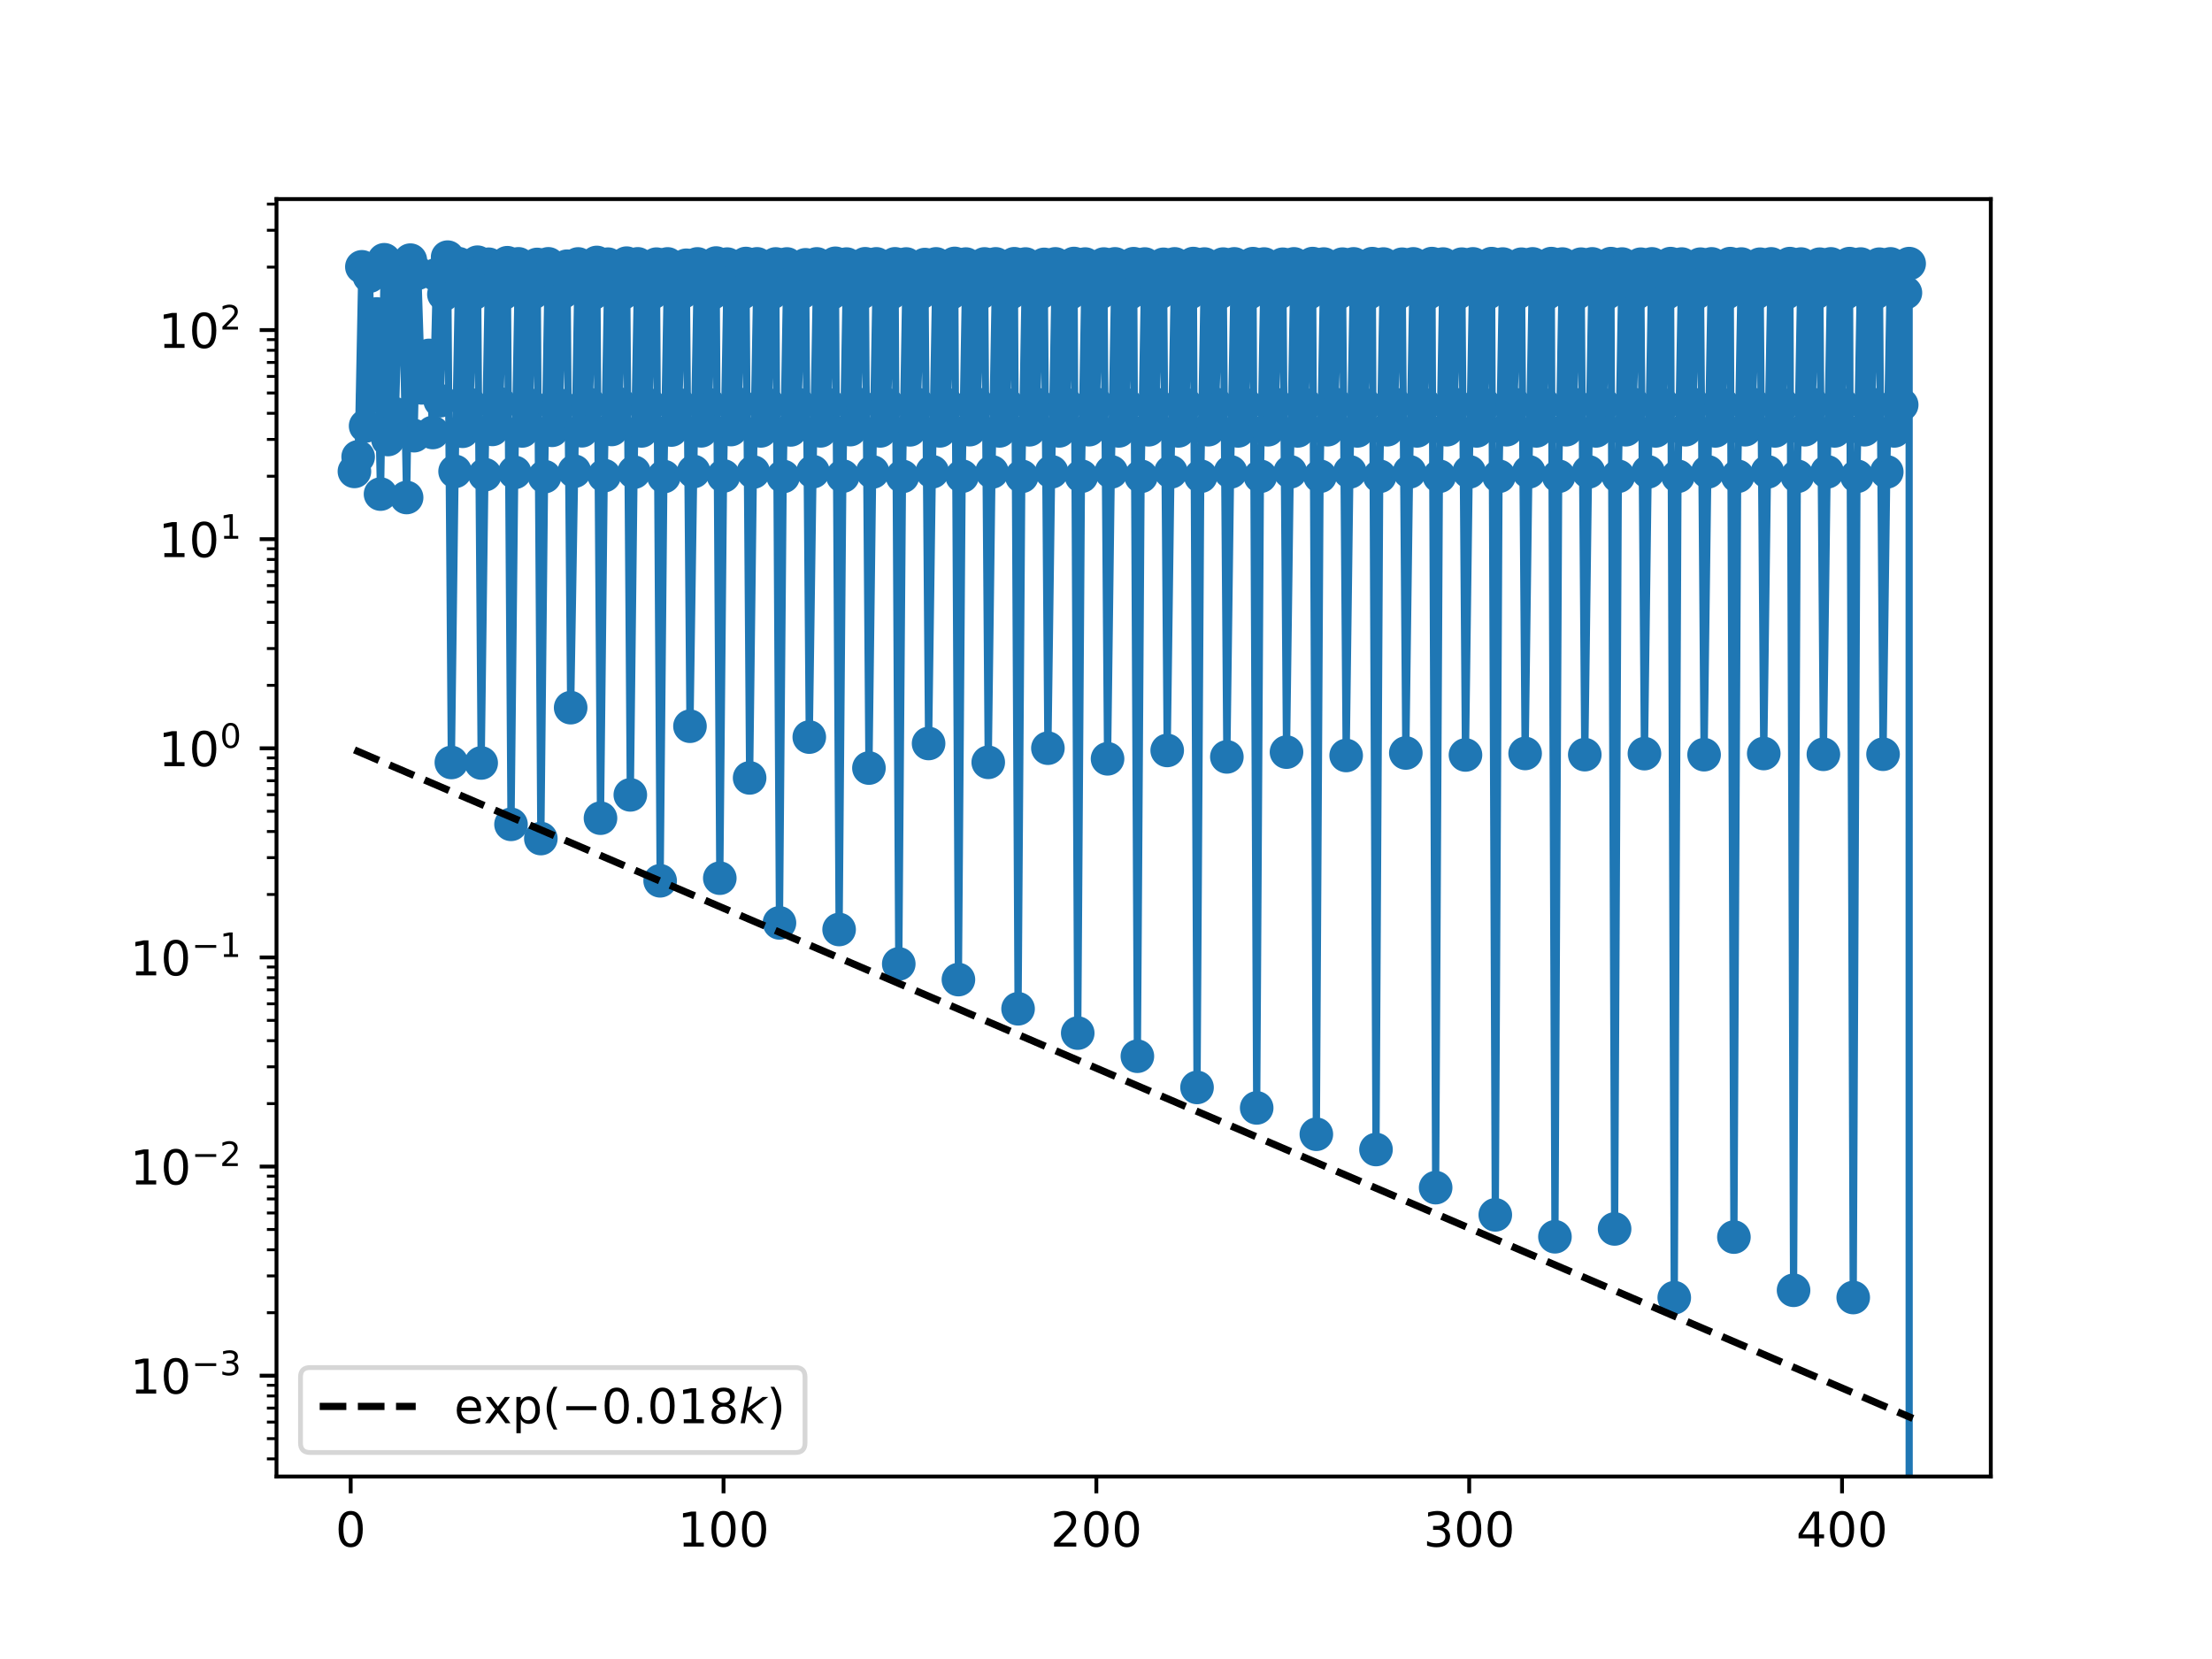 <?xml version="1.0" encoding="utf-8" standalone="no"?>
<!DOCTYPE svg PUBLIC "-//W3C//DTD SVG 1.1//EN"
  "http://www.w3.org/Graphics/SVG/1.1/DTD/svg11.dtd">
<!-- Created with matplotlib (https://matplotlib.org/) -->
<svg height="345.6pt" version="1.1" viewBox="0 0 460.8 345.6" width="460.8pt" xmlns="http://www.w3.org/2000/svg" xmlns:xlink="http://www.w3.org/1999/xlink">
 <defs>
  <style type="text/css">
*{stroke-linecap:butt;stroke-linejoin:round;}
  </style>
 </defs>
 <g id="figure_1">
  <g id="patch_1">
   <path d="M 0 345.6 
L 460.8 345.6 
L 460.8 0 
L 0 0 
z
" style="fill:#ffffff;"/>
  </g>
  <g id="axes_1">
   <g id="patch_2">
    <path d="M 57.6 307.584 
L 414.72 307.584 
L 414.72 41.472 
L 57.6 41.472 
z
" style="fill:#ffffff;"/>
   </g>
   <g id="matplotlib.axis_1">
    <g id="xtick_1">
     <g id="line2d_1">
      <defs>
       <path d="M 0 0 
L 0 3.5 
" id="m6fe5b74bc9" style="stroke:#000000;stroke-width:0.8;"/>
      </defs>
      <g>
       <use style="stroke:#000000;stroke-width:0.8;" x="73.056" xlink:href="#m6fe5b74bc9" y="307.584"/>
      </g>
     </g>
     <g id="text_1">
      <!-- 0 -->
      <defs>
       <path d="M 31.781 66.406 
Q 24.172 66.406 20.328 58.906 
Q 16.5 51.422 16.5 36.375 
Q 16.5 21.391 20.328 13.891 
Q 24.172 6.391 31.781 6.391 
Q 39.453 6.391 43.281 13.891 
Q 47.125 21.391 47.125 36.375 
Q 47.125 51.422 43.281 58.906 
Q 39.453 66.406 31.781 66.406 
z
M 31.781 74.219 
Q 44.047 74.219 50.516 64.516 
Q 56.984 54.828 56.984 36.375 
Q 56.984 17.969 50.516 8.266 
Q 44.047 -1.422 31.781 -1.422 
Q 19.531 -1.422 13.062 8.266 
Q 6.594 17.969 6.594 36.375 
Q 6.594 54.828 13.062 64.516 
Q 19.531 74.219 31.781 74.219 
z
" id="DejaVuSans-48"/>
      </defs>
      <g transform="translate(69.875 322.182)scale(0.1 -0.1)">
       <use xlink:href="#DejaVuSans-48"/>
      </g>
     </g>
    </g>
    <g id="xtick_2">
     <g id="line2d_2">
      <g>
       <use style="stroke:#000000;stroke-width:0.8;" x="150.725" xlink:href="#m6fe5b74bc9" y="307.584"/>
      </g>
     </g>
     <g id="text_2">
      <!-- 100 -->
      <defs>
       <path d="M 12.406 8.297 
L 28.516 8.297 
L 28.516 63.922 
L 10.984 60.406 
L 10.984 69.391 
L 28.422 72.906 
L 38.281 72.906 
L 38.281 8.297 
L 54.391 8.297 
L 54.391 0 
L 12.406 0 
z
" id="DejaVuSans-49"/>
      </defs>
      <g transform="translate(141.181 322.182)scale(0.1 -0.1)">
       <use xlink:href="#DejaVuSans-49"/>
       <use x="63.623" xlink:href="#DejaVuSans-48"/>
       <use x="127.246" xlink:href="#DejaVuSans-48"/>
      </g>
     </g>
    </g>
    <g id="xtick_3">
     <g id="line2d_3">
      <g>
       <use style="stroke:#000000;stroke-width:0.8;" x="228.393" xlink:href="#m6fe5b74bc9" y="307.584"/>
      </g>
     </g>
     <g id="text_3">
      <!-- 200 -->
      <defs>
       <path d="M 19.188 8.297 
L 53.609 8.297 
L 53.609 0 
L 7.328 0 
L 7.328 8.297 
Q 12.938 14.109 22.625 23.891 
Q 32.328 33.688 34.812 36.531 
Q 39.547 41.844 41.422 45.531 
Q 43.312 49.219 43.312 52.781 
Q 43.312 58.594 39.234 62.25 
Q 35.156 65.922 28.609 65.922 
Q 23.969 65.922 18.812 64.312 
Q 13.672 62.703 7.812 59.422 
L 7.812 69.391 
Q 13.766 71.781 18.938 73 
Q 24.125 74.219 28.422 74.219 
Q 39.75 74.219 46.484 68.547 
Q 53.219 62.891 53.219 53.422 
Q 53.219 48.922 51.531 44.891 
Q 49.859 40.875 45.406 35.406 
Q 44.188 33.984 37.641 27.219 
Q 31.109 20.453 19.188 8.297 
z
" id="DejaVuSans-50"/>
      </defs>
      <g transform="translate(218.849 322.182)scale(0.1 -0.1)">
       <use xlink:href="#DejaVuSans-50"/>
       <use x="63.623" xlink:href="#DejaVuSans-48"/>
       <use x="127.246" xlink:href="#DejaVuSans-48"/>
      </g>
     </g>
    </g>
    <g id="xtick_4">
     <g id="line2d_4">
      <g>
       <use style="stroke:#000000;stroke-width:0.8;" x="306.062" xlink:href="#m6fe5b74bc9" y="307.584"/>
      </g>
     </g>
     <g id="text_4">
      <!-- 300 -->
      <defs>
       <path d="M 40.578 39.312 
Q 47.656 37.797 51.625 33 
Q 55.609 28.219 55.609 21.188 
Q 55.609 10.406 48.188 4.484 
Q 40.766 -1.422 27.094 -1.422 
Q 22.516 -1.422 17.656 -0.516 
Q 12.797 0.391 7.625 2.203 
L 7.625 11.719 
Q 11.719 9.328 16.594 8.109 
Q 21.484 6.891 26.812 6.891 
Q 36.078 6.891 40.938 10.547 
Q 45.797 14.203 45.797 21.188 
Q 45.797 27.641 41.281 31.266 
Q 36.766 34.906 28.719 34.906 
L 20.219 34.906 
L 20.219 43.016 
L 29.109 43.016 
Q 36.375 43.016 40.234 45.922 
Q 44.094 48.828 44.094 54.297 
Q 44.094 59.906 40.109 62.906 
Q 36.141 65.922 28.719 65.922 
Q 24.656 65.922 20.016 65.031 
Q 15.375 64.156 9.812 62.312 
L 9.812 71.094 
Q 15.438 72.656 20.344 73.438 
Q 25.25 74.219 29.594 74.219 
Q 40.828 74.219 47.359 69.109 
Q 53.906 64.016 53.906 55.328 
Q 53.906 49.266 50.438 45.094 
Q 46.969 40.922 40.578 39.312 
z
" id="DejaVuSans-51"/>
      </defs>
      <g transform="translate(296.518 322.182)scale(0.1 -0.1)">
       <use xlink:href="#DejaVuSans-51"/>
       <use x="63.623" xlink:href="#DejaVuSans-48"/>
       <use x="127.246" xlink:href="#DejaVuSans-48"/>
      </g>
     </g>
    </g>
    <g id="xtick_5">
     <g id="line2d_5">
      <g>
       <use style="stroke:#000000;stroke-width:0.8;" x="383.73" xlink:href="#m6fe5b74bc9" y="307.584"/>
      </g>
     </g>
     <g id="text_5">
      <!-- 400 -->
      <defs>
       <path d="M 37.797 64.312 
L 12.891 25.391 
L 37.797 25.391 
z
M 35.203 72.906 
L 47.609 72.906 
L 47.609 25.391 
L 58.016 25.391 
L 58.016 17.188 
L 47.609 17.188 
L 47.609 0 
L 37.797 0 
L 37.797 17.188 
L 4.891 17.188 
L 4.891 26.703 
z
" id="DejaVuSans-52"/>
      </defs>
      <g transform="translate(374.186 322.182)scale(0.1 -0.1)">
       <use xlink:href="#DejaVuSans-52"/>
       <use x="63.623" xlink:href="#DejaVuSans-48"/>
       <use x="127.246" xlink:href="#DejaVuSans-48"/>
      </g>
     </g>
    </g>
   </g>
   <g id="matplotlib.axis_2">
    <g id="ytick_1">
     <g id="line2d_6">
      <defs>
       <path d="M 0 0 
L -3.5 0 
" id="m8418d7f846" style="stroke:#000000;stroke-width:0.8;"/>
      </defs>
      <g>
       <use style="stroke:#000000;stroke-width:0.8;" x="57.6" xlink:href="#m8418d7f846" y="286.581"/>
      </g>
     </g>
     <g id="text_6">
      <!-- $\mathdefault{10^{-3}}$ -->
      <defs>
       <path d="M 10.594 35.5 
L 73.188 35.5 
L 73.188 27.203 
L 10.594 27.203 
z
" id="DejaVuSans-8722"/>
      </defs>
      <g transform="translate(27.1 290.38)scale(0.1 -0.1)">
       <use transform="translate(0 0.766)" xlink:href="#DejaVuSans-49"/>
       <use transform="translate(63.623 0.766)" xlink:href="#DejaVuSans-48"/>
       <use transform="translate(128.203 39.047)scale(0.7)" xlink:href="#DejaVuSans-8722"/>
       <use transform="translate(186.855 39.047)scale(0.7)" xlink:href="#DejaVuSans-51"/>
      </g>
     </g>
    </g>
    <g id="ytick_2">
     <g id="line2d_7">
      <g>
       <use style="stroke:#000000;stroke-width:0.8;" x="57.6" xlink:href="#m8418d7f846" y="243.016"/>
      </g>
     </g>
     <g id="text_7">
      <!-- $\mathdefault{10^{-2}}$ -->
      <g transform="translate(27.1 246.815)scale(0.1 -0.1)">
       <use transform="translate(0 0.766)" xlink:href="#DejaVuSans-49"/>
       <use transform="translate(63.623 0.766)" xlink:href="#DejaVuSans-48"/>
       <use transform="translate(128.203 39.047)scale(0.7)" xlink:href="#DejaVuSans-8722"/>
       <use transform="translate(186.855 39.047)scale(0.7)" xlink:href="#DejaVuSans-50"/>
      </g>
     </g>
    </g>
    <g id="ytick_3">
     <g id="line2d_8">
      <g>
       <use style="stroke:#000000;stroke-width:0.8;" x="57.6" xlink:href="#m8418d7f846" y="199.451"/>
      </g>
     </g>
     <g id="text_8">
      <!-- $\mathdefault{10^{-1}}$ -->
      <g transform="translate(27.1 203.25)scale(0.1 -0.1)">
       <use transform="translate(0 0.684)" xlink:href="#DejaVuSans-49"/>
       <use transform="translate(63.623 0.684)" xlink:href="#DejaVuSans-48"/>
       <use transform="translate(128.203 38.966)scale(0.7)" xlink:href="#DejaVuSans-8722"/>
       <use transform="translate(186.855 38.966)scale(0.7)" xlink:href="#DejaVuSans-49"/>
      </g>
     </g>
    </g>
    <g id="ytick_4">
     <g id="line2d_9">
      <g>
       <use style="stroke:#000000;stroke-width:0.8;" x="57.6" xlink:href="#m8418d7f846" y="155.885"/>
      </g>
     </g>
     <g id="text_9">
      <!-- $\mathdefault{10^{0}}$ -->
      <g transform="translate(33 159.685)scale(0.1 -0.1)">
       <use transform="translate(0 0.766)" xlink:href="#DejaVuSans-49"/>
       <use transform="translate(63.623 0.766)" xlink:href="#DejaVuSans-48"/>
       <use transform="translate(128.203 39.047)scale(0.7)" xlink:href="#DejaVuSans-48"/>
      </g>
     </g>
    </g>
    <g id="ytick_5">
     <g id="line2d_10">
      <g>
       <use style="stroke:#000000;stroke-width:0.8;" x="57.6" xlink:href="#m8418d7f846" y="112.32"/>
      </g>
     </g>
     <g id="text_10">
      <!-- $\mathdefault{10^{1}}$ -->
      <g transform="translate(33 116.12)scale(0.1 -0.1)">
       <use transform="translate(0 0.684)" xlink:href="#DejaVuSans-49"/>
       <use transform="translate(63.623 0.684)" xlink:href="#DejaVuSans-48"/>
       <use transform="translate(128.203 38.966)scale(0.7)" xlink:href="#DejaVuSans-49"/>
      </g>
     </g>
    </g>
    <g id="ytick_6">
     <g id="line2d_11">
      <g>
       <use style="stroke:#000000;stroke-width:0.8;" x="57.6" xlink:href="#m8418d7f846" y="68.755"/>
      </g>
     </g>
     <g id="text_11">
      <!-- $\mathdefault{10^{2}}$ -->
      <g transform="translate(33 72.554)scale(0.1 -0.1)">
       <use transform="translate(0 0.766)" xlink:href="#DejaVuSans-49"/>
       <use transform="translate(63.623 0.766)" xlink:href="#DejaVuSans-48"/>
       <use transform="translate(128.203 39.047)scale(0.7)" xlink:href="#DejaVuSans-50"/>
      </g>
     </g>
    </g>
    <g id="ytick_7">
     <g id="line2d_12">
      <defs>
       <path d="M 0 0 
L -2 0 
" id="m8e3f4e012f" style="stroke:#000000;stroke-width:0.6;"/>
      </defs>
      <g>
       <use style="stroke:#000000;stroke-width:0.6;" x="57.6" xlink:href="#m8e3f4e012f" y="303.917"/>
      </g>
     </g>
    </g>
    <g id="ytick_8">
     <g id="line2d_13">
      <g>
       <use style="stroke:#000000;stroke-width:0.6;" x="57.6" xlink:href="#m8e3f4e012f" y="299.695"/>
      </g>
     </g>
    </g>
    <g id="ytick_9">
     <g id="line2d_14">
      <g>
       <use style="stroke:#000000;stroke-width:0.6;" x="57.6" xlink:href="#m8e3f4e012f" y="296.246"/>
      </g>
     </g>
    </g>
    <g id="ytick_10">
     <g id="line2d_15">
      <g>
       <use style="stroke:#000000;stroke-width:0.6;" x="57.6" xlink:href="#m8e3f4e012f" y="293.329"/>
      </g>
     </g>
    </g>
    <g id="ytick_11">
     <g id="line2d_16">
      <g>
       <use style="stroke:#000000;stroke-width:0.6;" x="57.6" xlink:href="#m8e3f4e012f" y="290.803"/>
      </g>
     </g>
    </g>
    <g id="ytick_12">
     <g id="line2d_17">
      <g>
       <use style="stroke:#000000;stroke-width:0.6;" x="57.6" xlink:href="#m8e3f4e012f" y="288.574"/>
      </g>
     </g>
    </g>
    <g id="ytick_13">
     <g id="line2d_18">
      <g>
       <use style="stroke:#000000;stroke-width:0.6;" x="57.6" xlink:href="#m8e3f4e012f" y="273.466"/>
      </g>
     </g>
    </g>
    <g id="ytick_14">
     <g id="line2d_19">
      <g>
       <use style="stroke:#000000;stroke-width:0.6;" x="57.6" xlink:href="#m8e3f4e012f" y="265.795"/>
      </g>
     </g>
    </g>
    <g id="ytick_15">
     <g id="line2d_20">
      <g>
       <use style="stroke:#000000;stroke-width:0.6;" x="57.6" xlink:href="#m8e3f4e012f" y="260.352"/>
      </g>
     </g>
    </g>
    <g id="ytick_16">
     <g id="line2d_21">
      <g>
       <use style="stroke:#000000;stroke-width:0.6;" x="57.6" xlink:href="#m8e3f4e012f" y="256.13"/>
      </g>
     </g>
    </g>
    <g id="ytick_17">
     <g id="line2d_22">
      <g>
       <use style="stroke:#000000;stroke-width:0.6;" x="57.6" xlink:href="#m8e3f4e012f" y="252.681"/>
      </g>
     </g>
    </g>
    <g id="ytick_18">
     <g id="line2d_23">
      <g>
       <use style="stroke:#000000;stroke-width:0.6;" x="57.6" xlink:href="#m8e3f4e012f" y="249.764"/>
      </g>
     </g>
    </g>
    <g id="ytick_19">
     <g id="line2d_24">
      <g>
       <use style="stroke:#000000;stroke-width:0.6;" x="57.6" xlink:href="#m8e3f4e012f" y="247.238"/>
      </g>
     </g>
    </g>
    <g id="ytick_20">
     <g id="line2d_25">
      <g>
       <use style="stroke:#000000;stroke-width:0.6;" x="57.6" xlink:href="#m8e3f4e012f" y="245.009"/>
      </g>
     </g>
    </g>
    <g id="ytick_21">
     <g id="line2d_26">
      <g>
       <use style="stroke:#000000;stroke-width:0.6;" x="57.6" xlink:href="#m8e3f4e012f" y="229.901"/>
      </g>
     </g>
    </g>
    <g id="ytick_22">
     <g id="line2d_27">
      <g>
       <use style="stroke:#000000;stroke-width:0.6;" x="57.6" xlink:href="#m8e3f4e012f" y="222.23"/>
      </g>
     </g>
    </g>
    <g id="ytick_23">
     <g id="line2d_28">
      <g>
       <use style="stroke:#000000;stroke-width:0.6;" x="57.6" xlink:href="#m8e3f4e012f" y="216.787"/>
      </g>
     </g>
    </g>
    <g id="ytick_24">
     <g id="line2d_29">
      <g>
       <use style="stroke:#000000;stroke-width:0.6;" x="57.6" xlink:href="#m8e3f4e012f" y="212.565"/>
      </g>
     </g>
    </g>
    <g id="ytick_25">
     <g id="line2d_30">
      <g>
       <use style="stroke:#000000;stroke-width:0.6;" x="57.6" xlink:href="#m8e3f4e012f" y="209.115"/>
      </g>
     </g>
    </g>
    <g id="ytick_26">
     <g id="line2d_31">
      <g>
       <use style="stroke:#000000;stroke-width:0.6;" x="57.6" xlink:href="#m8e3f4e012f" y="206.199"/>
      </g>
     </g>
    </g>
    <g id="ytick_27">
     <g id="line2d_32">
      <g>
       <use style="stroke:#000000;stroke-width:0.6;" x="57.6" xlink:href="#m8e3f4e012f" y="203.673"/>
      </g>
     </g>
    </g>
    <g id="ytick_28">
     <g id="line2d_33">
      <g>
       <use style="stroke:#000000;stroke-width:0.6;" x="57.6" xlink:href="#m8e3f4e012f" y="201.444"/>
      </g>
     </g>
    </g>
    <g id="ytick_29">
     <g id="line2d_34">
      <g>
       <use style="stroke:#000000;stroke-width:0.6;" x="57.6" xlink:href="#m8e3f4e012f" y="186.336"/>
      </g>
     </g>
    </g>
    <g id="ytick_30">
     <g id="line2d_35">
      <g>
       <use style="stroke:#000000;stroke-width:0.6;" x="57.6" xlink:href="#m8e3f4e012f" y="178.665"/>
      </g>
     </g>
    </g>
    <g id="ytick_31">
     <g id="line2d_36">
      <g>
       <use style="stroke:#000000;stroke-width:0.6;" x="57.6" xlink:href="#m8e3f4e012f" y="173.222"/>
      </g>
     </g>
    </g>
    <g id="ytick_32">
     <g id="line2d_37">
      <g>
       <use style="stroke:#000000;stroke-width:0.6;" x="57.6" xlink:href="#m8e3f4e012f" y="169"/>
      </g>
     </g>
    </g>
    <g id="ytick_33">
     <g id="line2d_38">
      <g>
       <use style="stroke:#000000;stroke-width:0.6;" x="57.6" xlink:href="#m8e3f4e012f" y="165.55"/>
      </g>
     </g>
    </g>
    <g id="ytick_34">
     <g id="line2d_39">
      <g>
       <use style="stroke:#000000;stroke-width:0.6;" x="57.6" xlink:href="#m8e3f4e012f" y="162.634"/>
      </g>
     </g>
    </g>
    <g id="ytick_35">
     <g id="line2d_40">
      <g>
       <use style="stroke:#000000;stroke-width:0.6;" x="57.6" xlink:href="#m8e3f4e012f" y="160.107"/>
      </g>
     </g>
    </g>
    <g id="ytick_36">
     <g id="line2d_41">
      <g>
       <use style="stroke:#000000;stroke-width:0.6;" x="57.6" xlink:href="#m8e3f4e012f" y="157.879"/>
      </g>
     </g>
    </g>
    <g id="ytick_37">
     <g id="line2d_42">
      <g>
       <use style="stroke:#000000;stroke-width:0.6;" x="57.6" xlink:href="#m8e3f4e012f" y="142.771"/>
      </g>
     </g>
    </g>
    <g id="ytick_38">
     <g id="line2d_43">
      <g>
       <use style="stroke:#000000;stroke-width:0.6;" x="57.6" xlink:href="#m8e3f4e012f" y="135.1"/>
      </g>
     </g>
    </g>
    <g id="ytick_39">
     <g id="line2d_44">
      <g>
       <use style="stroke:#000000;stroke-width:0.6;" x="57.6" xlink:href="#m8e3f4e012f" y="129.657"/>
      </g>
     </g>
    </g>
    <g id="ytick_40">
     <g id="line2d_45">
      <g>
       <use style="stroke:#000000;stroke-width:0.6;" x="57.6" xlink:href="#m8e3f4e012f" y="125.435"/>
      </g>
     </g>
    </g>
    <g id="ytick_41">
     <g id="line2d_46">
      <g>
       <use style="stroke:#000000;stroke-width:0.6;" x="57.6" xlink:href="#m8e3f4e012f" y="121.985"/>
      </g>
     </g>
    </g>
    <g id="ytick_42">
     <g id="line2d_47">
      <g>
       <use style="stroke:#000000;stroke-width:0.6;" x="57.6" xlink:href="#m8e3f4e012f" y="119.069"/>
      </g>
     </g>
    </g>
    <g id="ytick_43">
     <g id="line2d_48">
      <g>
       <use style="stroke:#000000;stroke-width:0.6;" x="57.6" xlink:href="#m8e3f4e012f" y="116.542"/>
      </g>
     </g>
    </g>
    <g id="ytick_44">
     <g id="line2d_49">
      <g>
       <use style="stroke:#000000;stroke-width:0.6;" x="57.6" xlink:href="#m8e3f4e012f" y="114.314"/>
      </g>
     </g>
    </g>
    <g id="ytick_45">
     <g id="line2d_50">
      <g>
       <use style="stroke:#000000;stroke-width:0.6;" x="57.6" xlink:href="#m8e3f4e012f" y="99.206"/>
      </g>
     </g>
    </g>
    <g id="ytick_46">
     <g id="line2d_51">
      <g>
       <use style="stroke:#000000;stroke-width:0.6;" x="57.6" xlink:href="#m8e3f4e012f" y="91.534"/>
      </g>
     </g>
    </g>
    <g id="ytick_47">
     <g id="line2d_52">
      <g>
       <use style="stroke:#000000;stroke-width:0.6;" x="57.6" xlink:href="#m8e3f4e012f" y="86.092"/>
      </g>
     </g>
    </g>
    <g id="ytick_48">
     <g id="line2d_53">
      <g>
       <use style="stroke:#000000;stroke-width:0.6;" x="57.6" xlink:href="#m8e3f4e012f" y="81.87"/>
      </g>
     </g>
    </g>
    <g id="ytick_49">
     <g id="line2d_54">
      <g>
       <use style="stroke:#000000;stroke-width:0.6;" x="57.6" xlink:href="#m8e3f4e012f" y="78.42"/>
      </g>
     </g>
    </g>
    <g id="ytick_50">
     <g id="line2d_55">
      <g>
       <use style="stroke:#000000;stroke-width:0.6;" x="57.6" xlink:href="#m8e3f4e012f" y="75.504"/>
      </g>
     </g>
    </g>
    <g id="ytick_51">
     <g id="line2d_56">
      <g>
       <use style="stroke:#000000;stroke-width:0.6;" x="57.6" xlink:href="#m8e3f4e012f" y="72.977"/>
      </g>
     </g>
    </g>
    <g id="ytick_52">
     <g id="line2d_57">
      <g>
       <use style="stroke:#000000;stroke-width:0.6;" x="57.6" xlink:href="#m8e3f4e012f" y="70.749"/>
      </g>
     </g>
    </g>
    <g id="ytick_53">
     <g id="line2d_58">
      <g>
       <use style="stroke:#000000;stroke-width:0.6;" x="57.6" xlink:href="#m8e3f4e012f" y="55.641"/>
      </g>
     </g>
    </g>
    <g id="ytick_54">
     <g id="line2d_59">
      <g>
       <use style="stroke:#000000;stroke-width:0.6;" x="57.6" xlink:href="#m8e3f4e012f" y="47.969"/>
      </g>
     </g>
    </g>
    <g id="ytick_55">
     <g id="line2d_60">
      <g>
       <use style="stroke:#000000;stroke-width:0.6;" x="57.6" xlink:href="#m8e3f4e012f" y="42.526"/>
      </g>
     </g>
    </g>
   </g>
   <g id="line2d_61">
    <path clip-path="url(#p7e560738ac)" d="M 73.833 98.203 
L 74.609 95.168 
L 75.386 55.585 
L 76.163 88.733 
L 76.939 57.546 
L 77.716 82.431 
L 78.493 65.4 
L 79.27 102.926 
L 80.046 54.114 
L 80.823 91.56 
L 81.6 56.431 
L 82.376 86.239 
L 83.153 59.219 
L 83.93 64.022 
L 84.706 103.641 
L 85.483 54.193 
L 86.26 90.76 
L 87.036 56.906 
L 87.813 80.799 
L 88.59 75.266 
L 89.366 74.038 
L 90.143 90.098 
L 90.92 57.224 
L 91.696 83.472 
L 92.473 61.301 
L 93.25 53.568 
L 94.027 158.838 
L 94.803 98.201 
L 95.58 54.942 
L 96.357 89.84 
L 97.133 57.061 
L 97.91 84.291 
L 98.687 61.123 
L 99.463 54.621 
L 100.24 158.941 
L 101.017 98.89 
L 101.793 55.048 
L 102.57 89.453 
L 103.347 57.176 
L 104.123 84.121 
L 104.9 61.088 
L 105.677 54.731 
L 106.454 171.725 
L 107.23 98.408 
L 108.007 54.966 
L 108.784 89.772 
L 109.56 57.07 
L 110.337 84.374 
L 111.114 60.92 
L 111.89 55.091 
L 112.667 174.686 
L 113.444 99.298 
L 114.22 54.961 
L 114.997 89.642 
L 115.774 57.098 
L 116.55 84.393 
L 117.327 60.788 
L 118.104 55.461 
L 118.88 147.418 
L 120.434 54.986 
L 121.211 89.737 
L 121.987 57.092 
L 122.764 84.252 
L 123.541 61.103 
L 124.317 54.673 
L 125.094 170.44 
L 125.871 99.078 
L 126.647 55.032 
L 127.424 89.465 
L 128.201 57.17 
L 128.977 84.15 
L 129.754 61.049 
L 130.531 54.82 
L 131.307 165.586 
L 132.084 98.366 
L 132.861 54.968 
L 133.638 89.77 
L 134.414 57.072 
L 135.191 84.358 
L 135.968 60.946 
L 136.744 55.028 
L 137.521 183.486 
L 138.298 99.279 
L 139.074 54.981 
L 139.851 89.583 
L 140.628 57.121 
L 141.404 84.318 
L 142.181 60.865 
L 142.958 55.262 
L 143.734 151.286 
L 144.511 98.232 
L 145.288 54.978 
L 146.064 89.752 
L 146.841 57.084 
L 147.618 84.291 
L 148.395 61.047 
L 149.171 54.794 
L 149.948 182.94 
L 150.725 99.15 
L 151.501 55.022 
L 152.278 89.483 
L 153.055 57.162 
L 153.831 84.178 
L 154.608 61.016 
L 155.385 54.897 
L 156.161 162.052 
L 156.938 98.342 
L 157.715 54.969 
L 158.491 89.768 
L 159.268 57.074 
L 160.045 84.347 
L 160.822 60.963 
L 161.598 54.987 
L 162.375 192.256 
L 163.152 99.26 
L 163.928 54.992 
L 164.705 89.556 
L 165.482 57.132 
L 166.258 84.281 
L 167.035 60.904 
L 167.812 55.166 
L 168.588 153.549 
L 169.365 98.263 
L 170.142 54.975 
L 170.918 89.758 
L 171.695 57.08 
L 172.472 84.307 
L 173.248 61.023 
L 174.025 54.848 
L 174.802 193.633 
L 175.579 99.182 
L 176.355 55.015 
L 177.132 89.497 
L 177.909 57.156 
L 178.685 84.198 
L 179.462 60.993 
L 180.239 54.95 
L 181.015 159.999 
L 181.792 98.327 
L 182.569 54.97 
L 183.345 89.767 
L 184.122 57.075 
L 184.899 84.34 
L 185.675 60.974 
L 186.452 54.962 
L 187.229 200.797 
L 188.005 99.247 
L 188.782 54.997 
L 189.559 89.541 
L 190.336 57.138 
L 191.112 84.261 
L 191.889 60.925 
L 192.666 55.114 
L 193.442 154.883 
L 194.219 98.279 
L 194.996 54.974 
L 195.772 89.76 
L 196.549 57.079 
L 197.326 84.316 
L 198.102 61.01 
L 198.879 54.877 
L 199.656 204.067 
L 200.432 99.199 
L 201.209 55.011 
L 201.986 89.506 
L 202.763 57.153 
L 203.539 84.211 
L 204.316 60.979 
L 205.093 54.984 
L 205.869 158.805 
L 206.646 98.317 
L 207.423 54.971 
L 208.199 89.765 
L 208.976 57.075 
L 209.753 84.336 
L 210.529 60.981 
L 211.306 54.944 
L 212.083 210.147 
L 212.859 99.237 
L 213.636 55.001 
L 214.413 89.532 
L 215.189 57.142 
L 215.966 84.248 
L 216.743 60.939 
L 217.52 55.079 
L 218.296 155.861 
L 219.073 98.289 
L 219.85 54.973 
L 220.626 89.762 
L 221.403 57.078 
L 222.18 84.321 
L 222.956 61.003 
L 223.733 54.894 
L 224.51 215.212 
L 225.286 99.209 
L 226.063 55.009 
L 226.84 89.512 
L 227.616 57.15 
L 228.393 84.22 
L 229.17 60.97 
L 229.947 55.006 
L 230.723 158.073 
L 231.5 98.31 
L 232.277 54.971 
L 233.053 89.765 
L 233.83 57.076 
L 234.607 84.332 
L 235.383 60.986 
L 236.16 54.933 
L 236.937 220.032 
L 237.713 99.231 
L 238.49 55.003 
L 239.267 89.527 
L 240.043 57.144 
L 240.82 84.242 
L 241.597 60.946 
L 242.373 55.063 
L 243.15 156.329 
L 243.927 98.294 
L 244.704 54.973 
L 245.48 89.763 
L 246.257 57.077 
L 247.034 84.324 
L 247.81 60.998 
L 248.587 54.904 
L 249.364 226.532 
L 250.14 99.214 
L 250.917 55.007 
L 251.694 89.515 
L 252.47 57.149 
L 253.247 84.225 
L 254.024 60.965 
L 254.8 55.019 
L 255.577 157.673 
L 256.354 98.306 
L 257.131 54.972 
L 257.907 89.764 
L 258.684 57.076 
L 259.461 84.33 
L 260.237 60.989 
L 261.014 54.925 
L 261.791 230.796 
L 262.567 99.227 
L 263.344 55.004 
L 264.121 89.524 
L 264.897 57.145 
L 265.674 84.237 
L 266.451 60.951 
L 267.227 55.051 
L 268.004 156.681 
L 268.781 98.298 
L 269.557 54.972 
L 270.334 89.763 
L 271.111 57.077 
L 271.888 84.325 
L 272.664 60.997 
L 273.441 54.909 
L 274.218 236.283 
L 274.994 99.217 
L 275.771 55.007 
L 276.548 89.517 
L 277.324 57.148 
L 278.101 84.228 
L 278.878 60.961 
L 279.654 55.028 
L 280.431 157.381 
L 281.208 98.304 
L 281.984 54.972 
L 282.761 89.764 
L 283.538 57.076 
L 284.315 84.329 
L 285.091 60.991 
L 285.868 54.922 
L 286.645 239.466 
L 287.421 99.224 
L 288.198 55.004 
L 288.975 89.522 
L 289.751 57.146 
L 290.528 84.235 
L 291.305 60.954 
L 292.081 55.045 
L 292.858 156.863 
L 293.635 98.299 
L 294.411 54.972 
L 295.188 89.763 
L 295.965 57.077 
L 296.741 84.326 
L 297.518 60.995 
L 298.295 54.912 
L 299.072 247.407 
L 299.848 99.219 
L 300.625 55.006 
L 301.402 89.518 
L 302.178 57.147 
L 302.955 84.23 
L 303.732 60.959 
L 304.508 55.031 
L 305.285 157.271 
L 306.062 98.303 
L 306.838 54.972 
L 307.615 89.764 
L 308.392 57.077 
L 309.168 84.328 
L 309.945 60.992 
L 310.722 54.919 
L 311.498 253.075 
L 312.275 99.223 
L 313.052 55.005 
L 313.829 89.521 
L 314.605 57.146 
L 315.382 84.233 
L 316.159 60.955 
L 316.935 55.041 
L 317.712 156.958 
L 318.489 98.3 
L 319.265 54.972 
L 320.042 89.763 
L 320.819 57.077 
L 321.595 84.327 
L 322.372 60.994 
L 323.149 54.914 
L 323.925 257.641 
L 324.702 99.219 
L 325.479 55.006 
L 326.256 89.519 
L 327.032 57.147 
L 327.809 84.23 
L 328.586 60.958 
L 329.362 55.034 
L 330.139 157.206 
L 330.916 98.303 
L 331.692 54.972 
L 332.469 89.764 
L 333.246 57.077 
L 334.022 84.328 
L 334.799 60.992 
L 335.576 54.918 
L 336.352 256.009 
L 337.129 99.223 
L 337.906 55.005 
L 338.682 89.521 
L 339.459 57.146 
L 340.236 84.233 
L 341.013 60.955 
L 341.789 55.04 
L 342.566 156.995 
L 343.343 98.3 
L 344.119 54.972 
L 344.896 89.763 
L 345.673 57.077 
L 346.449 84.327 
L 347.226 60.994 
L 348.003 54.915 
L 348.779 270.332 
L 349.556 99.221 
L 350.333 55.006 
L 351.109 89.519 
L 351.886 57.147 
L 352.663 84.23 
L 353.44 60.958 
L 354.216 55.033 
L 354.993 157.213 
L 355.77 98.302 
L 356.546 54.972 
L 357.323 89.764 
L 358.1 57.077 
L 358.876 84.328 
L 359.653 60.992 
L 360.43 54.918 
L 361.206 257.707 
L 361.983 99.223 
L 362.76 55.005 
L 363.536 89.521 
L 364.313 57.146 
L 365.09 84.233 
L 365.866 60.955 
L 366.643 55.041 
L 367.42 156.97 
L 368.197 98.3 
L 368.973 54.972 
L 369.75 89.763 
L 370.527 57.077 
L 371.303 84.327 
L 372.08 60.994 
L 372.857 54.915 
L 373.633 268.788 
L 374.41 99.221 
L 375.187 55.006 
L 375.963 89.52 
L 376.74 57.147 
L 377.517 84.231 
L 378.293 60.957 
L 379.07 55.036 
L 379.847 157.134 
L 380.624 98.301 
L 381.4 54.972 
L 382.177 89.763 
L 382.954 57.077 
L 383.73 84.328 
L 384.507 60.993 
L 385.284 54.917 
L 386.06 270.3 
L 386.837 99.222 
L 387.614 55.005 
L 388.39 89.52 
L 389.167 57.147 
L 389.944 84.232 
L 390.72 60.957 
L 391.497 55.037 
L 392.274 157.119 
L 393.05 98.302 
L 393.827 54.972 
L 394.604 89.764 
L 395.381 57.077 
L 396.157 84.327 
L 396.934 60.993 
L 397.711 54.916 
L 397.716 346.6 
L 397.716 346.6 
" style="fill:none;stroke:#1f77b4;stroke-linecap:square;stroke-width:1.5;"/>
    <defs>
     <path d="M 0 3 
C 0.796 3 1.559 2.684 2.121 2.121 
C 2.684 1.559 3 0.796 3 0 
C 3 -0.796 2.684 -1.559 2.121 -2.121 
C 1.559 -2.684 0.796 -3 0 -3 
C -0.796 -3 -1.559 -2.684 -2.121 -2.121 
C -2.684 -1.559 -3 -0.796 -3 0 
C -3 0.796 -2.684 1.559 -2.121 2.121 
C -1.559 2.684 -0.796 3 0 3 
z
" id="me7f9dad381" style="stroke:#1f77b4;"/>
    </defs>
    <g clip-path="url(#p7e560738ac)">
     <use style="fill:#1f77b4;stroke:#1f77b4;" x="73.833" xlink:href="#me7f9dad381" y="98.203"/>
     <use style="fill:#1f77b4;stroke:#1f77b4;" x="74.609" xlink:href="#me7f9dad381" y="95.168"/>
     <use style="fill:#1f77b4;stroke:#1f77b4;" x="75.386" xlink:href="#me7f9dad381" y="55.585"/>
     <use style="fill:#1f77b4;stroke:#1f77b4;" x="76.163" xlink:href="#me7f9dad381" y="88.733"/>
     <use style="fill:#1f77b4;stroke:#1f77b4;" x="76.939" xlink:href="#me7f9dad381" y="57.546"/>
     <use style="fill:#1f77b4;stroke:#1f77b4;" x="77.716" xlink:href="#me7f9dad381" y="82.431"/>
     <use style="fill:#1f77b4;stroke:#1f77b4;" x="78.493" xlink:href="#me7f9dad381" y="65.4"/>
     <use style="fill:#1f77b4;stroke:#1f77b4;" x="79.27" xlink:href="#me7f9dad381" y="102.926"/>
     <use style="fill:#1f77b4;stroke:#1f77b4;" x="80.046" xlink:href="#me7f9dad381" y="54.114"/>
     <use style="fill:#1f77b4;stroke:#1f77b4;" x="80.823" xlink:href="#me7f9dad381" y="91.56"/>
     <use style="fill:#1f77b4;stroke:#1f77b4;" x="81.6" xlink:href="#me7f9dad381" y="56.431"/>
     <use style="fill:#1f77b4;stroke:#1f77b4;" x="82.376" xlink:href="#me7f9dad381" y="86.239"/>
     <use style="fill:#1f77b4;stroke:#1f77b4;" x="83.153" xlink:href="#me7f9dad381" y="59.219"/>
     <use style="fill:#1f77b4;stroke:#1f77b4;" x="83.93" xlink:href="#me7f9dad381" y="64.022"/>
     <use style="fill:#1f77b4;stroke:#1f77b4;" x="84.706" xlink:href="#me7f9dad381" y="103.641"/>
     <use style="fill:#1f77b4;stroke:#1f77b4;" x="85.483" xlink:href="#me7f9dad381" y="54.193"/>
     <use style="fill:#1f77b4;stroke:#1f77b4;" x="86.26" xlink:href="#me7f9dad381" y="90.76"/>
     <use style="fill:#1f77b4;stroke:#1f77b4;" x="87.036" xlink:href="#me7f9dad381" y="56.906"/>
     <use style="fill:#1f77b4;stroke:#1f77b4;" x="87.813" xlink:href="#me7f9dad381" y="80.799"/>
     <use style="fill:#1f77b4;stroke:#1f77b4;" x="88.59" xlink:href="#me7f9dad381" y="75.266"/>
     <use style="fill:#1f77b4;stroke:#1f77b4;" x="89.366" xlink:href="#me7f9dad381" y="74.038"/>
     <use style="fill:#1f77b4;stroke:#1f77b4;" x="90.143" xlink:href="#me7f9dad381" y="90.098"/>
     <use style="fill:#1f77b4;stroke:#1f77b4;" x="90.92" xlink:href="#me7f9dad381" y="57.224"/>
     <use style="fill:#1f77b4;stroke:#1f77b4;" x="91.696" xlink:href="#me7f9dad381" y="83.472"/>
     <use style="fill:#1f77b4;stroke:#1f77b4;" x="92.473" xlink:href="#me7f9dad381" y="61.301"/>
     <use style="fill:#1f77b4;stroke:#1f77b4;" x="93.25" xlink:href="#me7f9dad381" y="53.568"/>
     <use style="fill:#1f77b4;stroke:#1f77b4;" x="94.027" xlink:href="#me7f9dad381" y="158.838"/>
     <use style="fill:#1f77b4;stroke:#1f77b4;" x="94.803" xlink:href="#me7f9dad381" y="98.201"/>
     <use style="fill:#1f77b4;stroke:#1f77b4;" x="95.58" xlink:href="#me7f9dad381" y="54.942"/>
     <use style="fill:#1f77b4;stroke:#1f77b4;" x="96.357" xlink:href="#me7f9dad381" y="89.84"/>
     <use style="fill:#1f77b4;stroke:#1f77b4;" x="97.133" xlink:href="#me7f9dad381" y="57.061"/>
     <use style="fill:#1f77b4;stroke:#1f77b4;" x="97.91" xlink:href="#me7f9dad381" y="84.291"/>
     <use style="fill:#1f77b4;stroke:#1f77b4;" x="98.687" xlink:href="#me7f9dad381" y="61.123"/>
     <use style="fill:#1f77b4;stroke:#1f77b4;" x="99.463" xlink:href="#me7f9dad381" y="54.621"/>
     <use style="fill:#1f77b4;stroke:#1f77b4;" x="100.24" xlink:href="#me7f9dad381" y="158.941"/>
     <use style="fill:#1f77b4;stroke:#1f77b4;" x="101.017" xlink:href="#me7f9dad381" y="98.89"/>
     <use style="fill:#1f77b4;stroke:#1f77b4;" x="101.793" xlink:href="#me7f9dad381" y="55.048"/>
     <use style="fill:#1f77b4;stroke:#1f77b4;" x="102.57" xlink:href="#me7f9dad381" y="89.453"/>
     <use style="fill:#1f77b4;stroke:#1f77b4;" x="103.347" xlink:href="#me7f9dad381" y="57.176"/>
     <use style="fill:#1f77b4;stroke:#1f77b4;" x="104.123" xlink:href="#me7f9dad381" y="84.121"/>
     <use style="fill:#1f77b4;stroke:#1f77b4;" x="104.9" xlink:href="#me7f9dad381" y="61.088"/>
     <use style="fill:#1f77b4;stroke:#1f77b4;" x="105.677" xlink:href="#me7f9dad381" y="54.731"/>
     <use style="fill:#1f77b4;stroke:#1f77b4;" x="106.454" xlink:href="#me7f9dad381" y="171.725"/>
     <use style="fill:#1f77b4;stroke:#1f77b4;" x="107.23" xlink:href="#me7f9dad381" y="98.408"/>
     <use style="fill:#1f77b4;stroke:#1f77b4;" x="108.007" xlink:href="#me7f9dad381" y="54.966"/>
     <use style="fill:#1f77b4;stroke:#1f77b4;" x="108.784" xlink:href="#me7f9dad381" y="89.772"/>
     <use style="fill:#1f77b4;stroke:#1f77b4;" x="109.56" xlink:href="#me7f9dad381" y="57.07"/>
     <use style="fill:#1f77b4;stroke:#1f77b4;" x="110.337" xlink:href="#me7f9dad381" y="84.374"/>
     <use style="fill:#1f77b4;stroke:#1f77b4;" x="111.114" xlink:href="#me7f9dad381" y="60.92"/>
     <use style="fill:#1f77b4;stroke:#1f77b4;" x="111.89" xlink:href="#me7f9dad381" y="55.091"/>
     <use style="fill:#1f77b4;stroke:#1f77b4;" x="112.667" xlink:href="#me7f9dad381" y="174.686"/>
     <use style="fill:#1f77b4;stroke:#1f77b4;" x="113.444" xlink:href="#me7f9dad381" y="99.298"/>
     <use style="fill:#1f77b4;stroke:#1f77b4;" x="114.22" xlink:href="#me7f9dad381" y="54.961"/>
     <use style="fill:#1f77b4;stroke:#1f77b4;" x="114.997" xlink:href="#me7f9dad381" y="89.642"/>
     <use style="fill:#1f77b4;stroke:#1f77b4;" x="115.774" xlink:href="#me7f9dad381" y="57.098"/>
     <use style="fill:#1f77b4;stroke:#1f77b4;" x="116.55" xlink:href="#me7f9dad381" y="84.393"/>
     <use style="fill:#1f77b4;stroke:#1f77b4;" x="117.327" xlink:href="#me7f9dad381" y="60.788"/>
     <use style="fill:#1f77b4;stroke:#1f77b4;" x="118.104" xlink:href="#me7f9dad381" y="55.461"/>
     <use style="fill:#1f77b4;stroke:#1f77b4;" x="118.88" xlink:href="#me7f9dad381" y="147.418"/>
     <use style="fill:#1f77b4;stroke:#1f77b4;" x="119.657" xlink:href="#me7f9dad381" y="98.164"/>
     <use style="fill:#1f77b4;stroke:#1f77b4;" x="120.434" xlink:href="#me7f9dad381" y="54.986"/>
     <use style="fill:#1f77b4;stroke:#1f77b4;" x="121.211" xlink:href="#me7f9dad381" y="89.737"/>
     <use style="fill:#1f77b4;stroke:#1f77b4;" x="121.987" xlink:href="#me7f9dad381" y="57.092"/>
     <use style="fill:#1f77b4;stroke:#1f77b4;" x="122.764" xlink:href="#me7f9dad381" y="84.252"/>
     <use style="fill:#1f77b4;stroke:#1f77b4;" x="123.541" xlink:href="#me7f9dad381" y="61.103"/>
     <use style="fill:#1f77b4;stroke:#1f77b4;" x="124.317" xlink:href="#me7f9dad381" y="54.673"/>
     <use style="fill:#1f77b4;stroke:#1f77b4;" x="125.094" xlink:href="#me7f9dad381" y="170.44"/>
     <use style="fill:#1f77b4;stroke:#1f77b4;" x="125.871" xlink:href="#me7f9dad381" y="99.078"/>
     <use style="fill:#1f77b4;stroke:#1f77b4;" x="126.647" xlink:href="#me7f9dad381" y="55.032"/>
     <use style="fill:#1f77b4;stroke:#1f77b4;" x="127.424" xlink:href="#me7f9dad381" y="89.465"/>
     <use style="fill:#1f77b4;stroke:#1f77b4;" x="128.201" xlink:href="#me7f9dad381" y="57.17"/>
     <use style="fill:#1f77b4;stroke:#1f77b4;" x="128.977" xlink:href="#me7f9dad381" y="84.15"/>
     <use style="fill:#1f77b4;stroke:#1f77b4;" x="129.754" xlink:href="#me7f9dad381" y="61.049"/>
     <use style="fill:#1f77b4;stroke:#1f77b4;" x="130.531" xlink:href="#me7f9dad381" y="54.82"/>
     <use style="fill:#1f77b4;stroke:#1f77b4;" x="131.307" xlink:href="#me7f9dad381" y="165.586"/>
     <use style="fill:#1f77b4;stroke:#1f77b4;" x="132.084" xlink:href="#me7f9dad381" y="98.366"/>
     <use style="fill:#1f77b4;stroke:#1f77b4;" x="132.861" xlink:href="#me7f9dad381" y="54.968"/>
     <use style="fill:#1f77b4;stroke:#1f77b4;" x="133.638" xlink:href="#me7f9dad381" y="89.77"/>
     <use style="fill:#1f77b4;stroke:#1f77b4;" x="134.414" xlink:href="#me7f9dad381" y="57.072"/>
     <use style="fill:#1f77b4;stroke:#1f77b4;" x="135.191" xlink:href="#me7f9dad381" y="84.358"/>
     <use style="fill:#1f77b4;stroke:#1f77b4;" x="135.968" xlink:href="#me7f9dad381" y="60.946"/>
     <use style="fill:#1f77b4;stroke:#1f77b4;" x="136.744" xlink:href="#me7f9dad381" y="55.028"/>
     <use style="fill:#1f77b4;stroke:#1f77b4;" x="137.521" xlink:href="#me7f9dad381" y="183.486"/>
     <use style="fill:#1f77b4;stroke:#1f77b4;" x="138.298" xlink:href="#me7f9dad381" y="99.279"/>
     <use style="fill:#1f77b4;stroke:#1f77b4;" x="139.074" xlink:href="#me7f9dad381" y="54.981"/>
     <use style="fill:#1f77b4;stroke:#1f77b4;" x="139.851" xlink:href="#me7f9dad381" y="89.583"/>
     <use style="fill:#1f77b4;stroke:#1f77b4;" x="140.628" xlink:href="#me7f9dad381" y="57.121"/>
     <use style="fill:#1f77b4;stroke:#1f77b4;" x="141.404" xlink:href="#me7f9dad381" y="84.318"/>
     <use style="fill:#1f77b4;stroke:#1f77b4;" x="142.181" xlink:href="#me7f9dad381" y="60.865"/>
     <use style="fill:#1f77b4;stroke:#1f77b4;" x="142.958" xlink:href="#me7f9dad381" y="55.262"/>
     <use style="fill:#1f77b4;stroke:#1f77b4;" x="143.734" xlink:href="#me7f9dad381" y="151.286"/>
     <use style="fill:#1f77b4;stroke:#1f77b4;" x="144.511" xlink:href="#me7f9dad381" y="98.232"/>
     <use style="fill:#1f77b4;stroke:#1f77b4;" x="145.288" xlink:href="#me7f9dad381" y="54.978"/>
     <use style="fill:#1f77b4;stroke:#1f77b4;" x="146.064" xlink:href="#me7f9dad381" y="89.752"/>
     <use style="fill:#1f77b4;stroke:#1f77b4;" x="146.841" xlink:href="#me7f9dad381" y="57.084"/>
     <use style="fill:#1f77b4;stroke:#1f77b4;" x="147.618" xlink:href="#me7f9dad381" y="84.291"/>
     <use style="fill:#1f77b4;stroke:#1f77b4;" x="148.395" xlink:href="#me7f9dad381" y="61.047"/>
     <use style="fill:#1f77b4;stroke:#1f77b4;" x="149.171" xlink:href="#me7f9dad381" y="54.794"/>
     <use style="fill:#1f77b4;stroke:#1f77b4;" x="149.948" xlink:href="#me7f9dad381" y="182.94"/>
     <use style="fill:#1f77b4;stroke:#1f77b4;" x="150.725" xlink:href="#me7f9dad381" y="99.15"/>
     <use style="fill:#1f77b4;stroke:#1f77b4;" x="151.501" xlink:href="#me7f9dad381" y="55.022"/>
     <use style="fill:#1f77b4;stroke:#1f77b4;" x="152.278" xlink:href="#me7f9dad381" y="89.483"/>
     <use style="fill:#1f77b4;stroke:#1f77b4;" x="153.055" xlink:href="#me7f9dad381" y="57.162"/>
     <use style="fill:#1f77b4;stroke:#1f77b4;" x="153.831" xlink:href="#me7f9dad381" y="84.178"/>
     <use style="fill:#1f77b4;stroke:#1f77b4;" x="154.608" xlink:href="#me7f9dad381" y="61.016"/>
     <use style="fill:#1f77b4;stroke:#1f77b4;" x="155.385" xlink:href="#me7f9dad381" y="54.897"/>
     <use style="fill:#1f77b4;stroke:#1f77b4;" x="156.161" xlink:href="#me7f9dad381" y="162.052"/>
     <use style="fill:#1f77b4;stroke:#1f77b4;" x="156.938" xlink:href="#me7f9dad381" y="98.342"/>
     <use style="fill:#1f77b4;stroke:#1f77b4;" x="157.715" xlink:href="#me7f9dad381" y="54.969"/>
     <use style="fill:#1f77b4;stroke:#1f77b4;" x="158.491" xlink:href="#me7f9dad381" y="89.768"/>
     <use style="fill:#1f77b4;stroke:#1f77b4;" x="159.268" xlink:href="#me7f9dad381" y="57.074"/>
     <use style="fill:#1f77b4;stroke:#1f77b4;" x="160.045" xlink:href="#me7f9dad381" y="84.347"/>
     <use style="fill:#1f77b4;stroke:#1f77b4;" x="160.822" xlink:href="#me7f9dad381" y="60.963"/>
     <use style="fill:#1f77b4;stroke:#1f77b4;" x="161.598" xlink:href="#me7f9dad381" y="54.987"/>
     <use style="fill:#1f77b4;stroke:#1f77b4;" x="162.375" xlink:href="#me7f9dad381" y="192.256"/>
     <use style="fill:#1f77b4;stroke:#1f77b4;" x="163.152" xlink:href="#me7f9dad381" y="99.26"/>
     <use style="fill:#1f77b4;stroke:#1f77b4;" x="163.928" xlink:href="#me7f9dad381" y="54.992"/>
     <use style="fill:#1f77b4;stroke:#1f77b4;" x="164.705" xlink:href="#me7f9dad381" y="89.556"/>
     <use style="fill:#1f77b4;stroke:#1f77b4;" x="165.482" xlink:href="#me7f9dad381" y="57.132"/>
     <use style="fill:#1f77b4;stroke:#1f77b4;" x="166.258" xlink:href="#me7f9dad381" y="84.281"/>
     <use style="fill:#1f77b4;stroke:#1f77b4;" x="167.035" xlink:href="#me7f9dad381" y="60.904"/>
     <use style="fill:#1f77b4;stroke:#1f77b4;" x="167.812" xlink:href="#me7f9dad381" y="55.166"/>
     <use style="fill:#1f77b4;stroke:#1f77b4;" x="168.588" xlink:href="#me7f9dad381" y="153.549"/>
     <use style="fill:#1f77b4;stroke:#1f77b4;" x="169.365" xlink:href="#me7f9dad381" y="98.263"/>
     <use style="fill:#1f77b4;stroke:#1f77b4;" x="170.142" xlink:href="#me7f9dad381" y="54.975"/>
     <use style="fill:#1f77b4;stroke:#1f77b4;" x="170.918" xlink:href="#me7f9dad381" y="89.758"/>
     <use style="fill:#1f77b4;stroke:#1f77b4;" x="171.695" xlink:href="#me7f9dad381" y="57.08"/>
     <use style="fill:#1f77b4;stroke:#1f77b4;" x="172.472" xlink:href="#me7f9dad381" y="84.307"/>
     <use style="fill:#1f77b4;stroke:#1f77b4;" x="173.248" xlink:href="#me7f9dad381" y="61.023"/>
     <use style="fill:#1f77b4;stroke:#1f77b4;" x="174.025" xlink:href="#me7f9dad381" y="54.848"/>
     <use style="fill:#1f77b4;stroke:#1f77b4;" x="174.802" xlink:href="#me7f9dad381" y="193.633"/>
     <use style="fill:#1f77b4;stroke:#1f77b4;" x="175.579" xlink:href="#me7f9dad381" y="99.182"/>
     <use style="fill:#1f77b4;stroke:#1f77b4;" x="176.355" xlink:href="#me7f9dad381" y="55.015"/>
     <use style="fill:#1f77b4;stroke:#1f77b4;" x="177.132" xlink:href="#me7f9dad381" y="89.497"/>
     <use style="fill:#1f77b4;stroke:#1f77b4;" x="177.909" xlink:href="#me7f9dad381" y="57.156"/>
     <use style="fill:#1f77b4;stroke:#1f77b4;" x="178.685" xlink:href="#me7f9dad381" y="84.198"/>
     <use style="fill:#1f77b4;stroke:#1f77b4;" x="179.462" xlink:href="#me7f9dad381" y="60.993"/>
     <use style="fill:#1f77b4;stroke:#1f77b4;" x="180.239" xlink:href="#me7f9dad381" y="54.95"/>
     <use style="fill:#1f77b4;stroke:#1f77b4;" x="181.015" xlink:href="#me7f9dad381" y="159.999"/>
     <use style="fill:#1f77b4;stroke:#1f77b4;" x="181.792" xlink:href="#me7f9dad381" y="98.327"/>
     <use style="fill:#1f77b4;stroke:#1f77b4;" x="182.569" xlink:href="#me7f9dad381" y="54.97"/>
     <use style="fill:#1f77b4;stroke:#1f77b4;" x="183.345" xlink:href="#me7f9dad381" y="89.767"/>
     <use style="fill:#1f77b4;stroke:#1f77b4;" x="184.122" xlink:href="#me7f9dad381" y="57.075"/>
     <use style="fill:#1f77b4;stroke:#1f77b4;" x="184.899" xlink:href="#me7f9dad381" y="84.34"/>
     <use style="fill:#1f77b4;stroke:#1f77b4;" x="185.675" xlink:href="#me7f9dad381" y="60.974"/>
     <use style="fill:#1f77b4;stroke:#1f77b4;" x="186.452" xlink:href="#me7f9dad381" y="54.962"/>
     <use style="fill:#1f77b4;stroke:#1f77b4;" x="187.229" xlink:href="#me7f9dad381" y="200.797"/>
     <use style="fill:#1f77b4;stroke:#1f77b4;" x="188.005" xlink:href="#me7f9dad381" y="99.247"/>
     <use style="fill:#1f77b4;stroke:#1f77b4;" x="188.782" xlink:href="#me7f9dad381" y="54.997"/>
     <use style="fill:#1f77b4;stroke:#1f77b4;" x="189.559" xlink:href="#me7f9dad381" y="89.541"/>
     <use style="fill:#1f77b4;stroke:#1f77b4;" x="190.336" xlink:href="#me7f9dad381" y="57.138"/>
     <use style="fill:#1f77b4;stroke:#1f77b4;" x="191.112" xlink:href="#me7f9dad381" y="84.261"/>
     <use style="fill:#1f77b4;stroke:#1f77b4;" x="191.889" xlink:href="#me7f9dad381" y="60.925"/>
     <use style="fill:#1f77b4;stroke:#1f77b4;" x="192.666" xlink:href="#me7f9dad381" y="55.114"/>
     <use style="fill:#1f77b4;stroke:#1f77b4;" x="193.442" xlink:href="#me7f9dad381" y="154.883"/>
     <use style="fill:#1f77b4;stroke:#1f77b4;" x="194.219" xlink:href="#me7f9dad381" y="98.279"/>
     <use style="fill:#1f77b4;stroke:#1f77b4;" x="194.996" xlink:href="#me7f9dad381" y="54.974"/>
     <use style="fill:#1f77b4;stroke:#1f77b4;" x="195.772" xlink:href="#me7f9dad381" y="89.76"/>
     <use style="fill:#1f77b4;stroke:#1f77b4;" x="196.549" xlink:href="#me7f9dad381" y="57.079"/>
     <use style="fill:#1f77b4;stroke:#1f77b4;" x="197.326" xlink:href="#me7f9dad381" y="84.316"/>
     <use style="fill:#1f77b4;stroke:#1f77b4;" x="198.102" xlink:href="#me7f9dad381" y="61.01"/>
     <use style="fill:#1f77b4;stroke:#1f77b4;" x="198.879" xlink:href="#me7f9dad381" y="54.877"/>
     <use style="fill:#1f77b4;stroke:#1f77b4;" x="199.656" xlink:href="#me7f9dad381" y="204.067"/>
     <use style="fill:#1f77b4;stroke:#1f77b4;" x="200.432" xlink:href="#me7f9dad381" y="99.199"/>
     <use style="fill:#1f77b4;stroke:#1f77b4;" x="201.209" xlink:href="#me7f9dad381" y="55.011"/>
     <use style="fill:#1f77b4;stroke:#1f77b4;" x="201.986" xlink:href="#me7f9dad381" y="89.506"/>
     <use style="fill:#1f77b4;stroke:#1f77b4;" x="202.763" xlink:href="#me7f9dad381" y="57.153"/>
     <use style="fill:#1f77b4;stroke:#1f77b4;" x="203.539" xlink:href="#me7f9dad381" y="84.211"/>
     <use style="fill:#1f77b4;stroke:#1f77b4;" x="204.316" xlink:href="#me7f9dad381" y="60.979"/>
     <use style="fill:#1f77b4;stroke:#1f77b4;" x="205.093" xlink:href="#me7f9dad381" y="54.984"/>
     <use style="fill:#1f77b4;stroke:#1f77b4;" x="205.869" xlink:href="#me7f9dad381" y="158.805"/>
     <use style="fill:#1f77b4;stroke:#1f77b4;" x="206.646" xlink:href="#me7f9dad381" y="98.317"/>
     <use style="fill:#1f77b4;stroke:#1f77b4;" x="207.423" xlink:href="#me7f9dad381" y="54.971"/>
     <use style="fill:#1f77b4;stroke:#1f77b4;" x="208.199" xlink:href="#me7f9dad381" y="89.765"/>
     <use style="fill:#1f77b4;stroke:#1f77b4;" x="208.976" xlink:href="#me7f9dad381" y="57.075"/>
     <use style="fill:#1f77b4;stroke:#1f77b4;" x="209.753" xlink:href="#me7f9dad381" y="84.336"/>
     <use style="fill:#1f77b4;stroke:#1f77b4;" x="210.529" xlink:href="#me7f9dad381" y="60.981"/>
     <use style="fill:#1f77b4;stroke:#1f77b4;" x="211.306" xlink:href="#me7f9dad381" y="54.944"/>
     <use style="fill:#1f77b4;stroke:#1f77b4;" x="212.083" xlink:href="#me7f9dad381" y="210.147"/>
     <use style="fill:#1f77b4;stroke:#1f77b4;" x="212.859" xlink:href="#me7f9dad381" y="99.237"/>
     <use style="fill:#1f77b4;stroke:#1f77b4;" x="213.636" xlink:href="#me7f9dad381" y="55.001"/>
     <use style="fill:#1f77b4;stroke:#1f77b4;" x="214.413" xlink:href="#me7f9dad381" y="89.532"/>
     <use style="fill:#1f77b4;stroke:#1f77b4;" x="215.189" xlink:href="#me7f9dad381" y="57.142"/>
     <use style="fill:#1f77b4;stroke:#1f77b4;" x="215.966" xlink:href="#me7f9dad381" y="84.248"/>
     <use style="fill:#1f77b4;stroke:#1f77b4;" x="216.743" xlink:href="#me7f9dad381" y="60.939"/>
     <use style="fill:#1f77b4;stroke:#1f77b4;" x="217.52" xlink:href="#me7f9dad381" y="55.079"/>
     <use style="fill:#1f77b4;stroke:#1f77b4;" x="218.296" xlink:href="#me7f9dad381" y="155.861"/>
     <use style="fill:#1f77b4;stroke:#1f77b4;" x="219.073" xlink:href="#me7f9dad381" y="98.289"/>
     <use style="fill:#1f77b4;stroke:#1f77b4;" x="219.85" xlink:href="#me7f9dad381" y="54.973"/>
     <use style="fill:#1f77b4;stroke:#1f77b4;" x="220.626" xlink:href="#me7f9dad381" y="89.762"/>
     <use style="fill:#1f77b4;stroke:#1f77b4;" x="221.403" xlink:href="#me7f9dad381" y="57.078"/>
     <use style="fill:#1f77b4;stroke:#1f77b4;" x="222.18" xlink:href="#me7f9dad381" y="84.321"/>
     <use style="fill:#1f77b4;stroke:#1f77b4;" x="222.956" xlink:href="#me7f9dad381" y="61.003"/>
     <use style="fill:#1f77b4;stroke:#1f77b4;" x="223.733" xlink:href="#me7f9dad381" y="54.894"/>
     <use style="fill:#1f77b4;stroke:#1f77b4;" x="224.51" xlink:href="#me7f9dad381" y="215.212"/>
     <use style="fill:#1f77b4;stroke:#1f77b4;" x="225.286" xlink:href="#me7f9dad381" y="99.209"/>
     <use style="fill:#1f77b4;stroke:#1f77b4;" x="226.063" xlink:href="#me7f9dad381" y="55.009"/>
     <use style="fill:#1f77b4;stroke:#1f77b4;" x="226.84" xlink:href="#me7f9dad381" y="89.512"/>
     <use style="fill:#1f77b4;stroke:#1f77b4;" x="227.616" xlink:href="#me7f9dad381" y="57.15"/>
     <use style="fill:#1f77b4;stroke:#1f77b4;" x="228.393" xlink:href="#me7f9dad381" y="84.22"/>
     <use style="fill:#1f77b4;stroke:#1f77b4;" x="229.17" xlink:href="#me7f9dad381" y="60.97"/>
     <use style="fill:#1f77b4;stroke:#1f77b4;" x="229.947" xlink:href="#me7f9dad381" y="55.006"/>
     <use style="fill:#1f77b4;stroke:#1f77b4;" x="230.723" xlink:href="#me7f9dad381" y="158.073"/>
     <use style="fill:#1f77b4;stroke:#1f77b4;" x="231.5" xlink:href="#me7f9dad381" y="98.31"/>
     <use style="fill:#1f77b4;stroke:#1f77b4;" x="232.277" xlink:href="#me7f9dad381" y="54.971"/>
     <use style="fill:#1f77b4;stroke:#1f77b4;" x="233.053" xlink:href="#me7f9dad381" y="89.765"/>
     <use style="fill:#1f77b4;stroke:#1f77b4;" x="233.83" xlink:href="#me7f9dad381" y="57.076"/>
     <use style="fill:#1f77b4;stroke:#1f77b4;" x="234.607" xlink:href="#me7f9dad381" y="84.332"/>
     <use style="fill:#1f77b4;stroke:#1f77b4;" x="235.383" xlink:href="#me7f9dad381" y="60.986"/>
     <use style="fill:#1f77b4;stroke:#1f77b4;" x="236.16" xlink:href="#me7f9dad381" y="54.933"/>
     <use style="fill:#1f77b4;stroke:#1f77b4;" x="236.937" xlink:href="#me7f9dad381" y="220.032"/>
     <use style="fill:#1f77b4;stroke:#1f77b4;" x="237.713" xlink:href="#me7f9dad381" y="99.231"/>
     <use style="fill:#1f77b4;stroke:#1f77b4;" x="238.49" xlink:href="#me7f9dad381" y="55.003"/>
     <use style="fill:#1f77b4;stroke:#1f77b4;" x="239.267" xlink:href="#me7f9dad381" y="89.527"/>
     <use style="fill:#1f77b4;stroke:#1f77b4;" x="240.043" xlink:href="#me7f9dad381" y="57.144"/>
     <use style="fill:#1f77b4;stroke:#1f77b4;" x="240.82" xlink:href="#me7f9dad381" y="84.242"/>
     <use style="fill:#1f77b4;stroke:#1f77b4;" x="241.597" xlink:href="#me7f9dad381" y="60.946"/>
     <use style="fill:#1f77b4;stroke:#1f77b4;" x="242.373" xlink:href="#me7f9dad381" y="55.063"/>
     <use style="fill:#1f77b4;stroke:#1f77b4;" x="243.15" xlink:href="#me7f9dad381" y="156.329"/>
     <use style="fill:#1f77b4;stroke:#1f77b4;" x="243.927" xlink:href="#me7f9dad381" y="98.294"/>
     <use style="fill:#1f77b4;stroke:#1f77b4;" x="244.704" xlink:href="#me7f9dad381" y="54.973"/>
     <use style="fill:#1f77b4;stroke:#1f77b4;" x="245.48" xlink:href="#me7f9dad381" y="89.763"/>
     <use style="fill:#1f77b4;stroke:#1f77b4;" x="246.257" xlink:href="#me7f9dad381" y="57.077"/>
     <use style="fill:#1f77b4;stroke:#1f77b4;" x="247.034" xlink:href="#me7f9dad381" y="84.324"/>
     <use style="fill:#1f77b4;stroke:#1f77b4;" x="247.81" xlink:href="#me7f9dad381" y="60.998"/>
     <use style="fill:#1f77b4;stroke:#1f77b4;" x="248.587" xlink:href="#me7f9dad381" y="54.904"/>
     <use style="fill:#1f77b4;stroke:#1f77b4;" x="249.364" xlink:href="#me7f9dad381" y="226.532"/>
     <use style="fill:#1f77b4;stroke:#1f77b4;" x="250.14" xlink:href="#me7f9dad381" y="99.214"/>
     <use style="fill:#1f77b4;stroke:#1f77b4;" x="250.917" xlink:href="#me7f9dad381" y="55.007"/>
     <use style="fill:#1f77b4;stroke:#1f77b4;" x="251.694" xlink:href="#me7f9dad381" y="89.515"/>
     <use style="fill:#1f77b4;stroke:#1f77b4;" x="252.47" xlink:href="#me7f9dad381" y="57.149"/>
     <use style="fill:#1f77b4;stroke:#1f77b4;" x="253.247" xlink:href="#me7f9dad381" y="84.225"/>
     <use style="fill:#1f77b4;stroke:#1f77b4;" x="254.024" xlink:href="#me7f9dad381" y="60.965"/>
     <use style="fill:#1f77b4;stroke:#1f77b4;" x="254.8" xlink:href="#me7f9dad381" y="55.019"/>
     <use style="fill:#1f77b4;stroke:#1f77b4;" x="255.577" xlink:href="#me7f9dad381" y="157.673"/>
     <use style="fill:#1f77b4;stroke:#1f77b4;" x="256.354" xlink:href="#me7f9dad381" y="98.306"/>
     <use style="fill:#1f77b4;stroke:#1f77b4;" x="257.131" xlink:href="#me7f9dad381" y="54.972"/>
     <use style="fill:#1f77b4;stroke:#1f77b4;" x="257.907" xlink:href="#me7f9dad381" y="89.764"/>
     <use style="fill:#1f77b4;stroke:#1f77b4;" x="258.684" xlink:href="#me7f9dad381" y="57.076"/>
     <use style="fill:#1f77b4;stroke:#1f77b4;" x="259.461" xlink:href="#me7f9dad381" y="84.33"/>
     <use style="fill:#1f77b4;stroke:#1f77b4;" x="260.237" xlink:href="#me7f9dad381" y="60.989"/>
     <use style="fill:#1f77b4;stroke:#1f77b4;" x="261.014" xlink:href="#me7f9dad381" y="54.925"/>
     <use style="fill:#1f77b4;stroke:#1f77b4;" x="261.791" xlink:href="#me7f9dad381" y="230.796"/>
     <use style="fill:#1f77b4;stroke:#1f77b4;" x="262.567" xlink:href="#me7f9dad381" y="99.227"/>
     <use style="fill:#1f77b4;stroke:#1f77b4;" x="263.344" xlink:href="#me7f9dad381" y="55.004"/>
     <use style="fill:#1f77b4;stroke:#1f77b4;" x="264.121" xlink:href="#me7f9dad381" y="89.524"/>
     <use style="fill:#1f77b4;stroke:#1f77b4;" x="264.897" xlink:href="#me7f9dad381" y="57.145"/>
     <use style="fill:#1f77b4;stroke:#1f77b4;" x="265.674" xlink:href="#me7f9dad381" y="84.237"/>
     <use style="fill:#1f77b4;stroke:#1f77b4;" x="266.451" xlink:href="#me7f9dad381" y="60.951"/>
     <use style="fill:#1f77b4;stroke:#1f77b4;" x="267.227" xlink:href="#me7f9dad381" y="55.051"/>
     <use style="fill:#1f77b4;stroke:#1f77b4;" x="268.004" xlink:href="#me7f9dad381" y="156.681"/>
     <use style="fill:#1f77b4;stroke:#1f77b4;" x="268.781" xlink:href="#me7f9dad381" y="98.298"/>
     <use style="fill:#1f77b4;stroke:#1f77b4;" x="269.557" xlink:href="#me7f9dad381" y="54.972"/>
     <use style="fill:#1f77b4;stroke:#1f77b4;" x="270.334" xlink:href="#me7f9dad381" y="89.763"/>
     <use style="fill:#1f77b4;stroke:#1f77b4;" x="271.111" xlink:href="#me7f9dad381" y="57.077"/>
     <use style="fill:#1f77b4;stroke:#1f77b4;" x="271.888" xlink:href="#me7f9dad381" y="84.325"/>
     <use style="fill:#1f77b4;stroke:#1f77b4;" x="272.664" xlink:href="#me7f9dad381" y="60.997"/>
     <use style="fill:#1f77b4;stroke:#1f77b4;" x="273.441" xlink:href="#me7f9dad381" y="54.909"/>
     <use style="fill:#1f77b4;stroke:#1f77b4;" x="274.218" xlink:href="#me7f9dad381" y="236.283"/>
     <use style="fill:#1f77b4;stroke:#1f77b4;" x="274.994" xlink:href="#me7f9dad381" y="99.217"/>
     <use style="fill:#1f77b4;stroke:#1f77b4;" x="275.771" xlink:href="#me7f9dad381" y="55.007"/>
     <use style="fill:#1f77b4;stroke:#1f77b4;" x="276.548" xlink:href="#me7f9dad381" y="89.517"/>
     <use style="fill:#1f77b4;stroke:#1f77b4;" x="277.324" xlink:href="#me7f9dad381" y="57.148"/>
     <use style="fill:#1f77b4;stroke:#1f77b4;" x="278.101" xlink:href="#me7f9dad381" y="84.228"/>
     <use style="fill:#1f77b4;stroke:#1f77b4;" x="278.878" xlink:href="#me7f9dad381" y="60.961"/>
     <use style="fill:#1f77b4;stroke:#1f77b4;" x="279.654" xlink:href="#me7f9dad381" y="55.028"/>
     <use style="fill:#1f77b4;stroke:#1f77b4;" x="280.431" xlink:href="#me7f9dad381" y="157.381"/>
     <use style="fill:#1f77b4;stroke:#1f77b4;" x="281.208" xlink:href="#me7f9dad381" y="98.304"/>
     <use style="fill:#1f77b4;stroke:#1f77b4;" x="281.984" xlink:href="#me7f9dad381" y="54.972"/>
     <use style="fill:#1f77b4;stroke:#1f77b4;" x="282.761" xlink:href="#me7f9dad381" y="89.764"/>
     <use style="fill:#1f77b4;stroke:#1f77b4;" x="283.538" xlink:href="#me7f9dad381" y="57.076"/>
     <use style="fill:#1f77b4;stroke:#1f77b4;" x="284.315" xlink:href="#me7f9dad381" y="84.329"/>
     <use style="fill:#1f77b4;stroke:#1f77b4;" x="285.091" xlink:href="#me7f9dad381" y="60.991"/>
     <use style="fill:#1f77b4;stroke:#1f77b4;" x="285.868" xlink:href="#me7f9dad381" y="54.922"/>
     <use style="fill:#1f77b4;stroke:#1f77b4;" x="286.645" xlink:href="#me7f9dad381" y="239.466"/>
     <use style="fill:#1f77b4;stroke:#1f77b4;" x="287.421" xlink:href="#me7f9dad381" y="99.224"/>
     <use style="fill:#1f77b4;stroke:#1f77b4;" x="288.198" xlink:href="#me7f9dad381" y="55.004"/>
     <use style="fill:#1f77b4;stroke:#1f77b4;" x="288.975" xlink:href="#me7f9dad381" y="89.522"/>
     <use style="fill:#1f77b4;stroke:#1f77b4;" x="289.751" xlink:href="#me7f9dad381" y="57.146"/>
     <use style="fill:#1f77b4;stroke:#1f77b4;" x="290.528" xlink:href="#me7f9dad381" y="84.235"/>
     <use style="fill:#1f77b4;stroke:#1f77b4;" x="291.305" xlink:href="#me7f9dad381" y="60.954"/>
     <use style="fill:#1f77b4;stroke:#1f77b4;" x="292.081" xlink:href="#me7f9dad381" y="55.045"/>
     <use style="fill:#1f77b4;stroke:#1f77b4;" x="292.858" xlink:href="#me7f9dad381" y="156.863"/>
     <use style="fill:#1f77b4;stroke:#1f77b4;" x="293.635" xlink:href="#me7f9dad381" y="98.299"/>
     <use style="fill:#1f77b4;stroke:#1f77b4;" x="294.411" xlink:href="#me7f9dad381" y="54.972"/>
     <use style="fill:#1f77b4;stroke:#1f77b4;" x="295.188" xlink:href="#me7f9dad381" y="89.763"/>
     <use style="fill:#1f77b4;stroke:#1f77b4;" x="295.965" xlink:href="#me7f9dad381" y="57.077"/>
     <use style="fill:#1f77b4;stroke:#1f77b4;" x="296.741" xlink:href="#me7f9dad381" y="84.326"/>
     <use style="fill:#1f77b4;stroke:#1f77b4;" x="297.518" xlink:href="#me7f9dad381" y="60.995"/>
     <use style="fill:#1f77b4;stroke:#1f77b4;" x="298.295" xlink:href="#me7f9dad381" y="54.912"/>
     <use style="fill:#1f77b4;stroke:#1f77b4;" x="299.072" xlink:href="#me7f9dad381" y="247.407"/>
     <use style="fill:#1f77b4;stroke:#1f77b4;" x="299.848" xlink:href="#me7f9dad381" y="99.219"/>
     <use style="fill:#1f77b4;stroke:#1f77b4;" x="300.625" xlink:href="#me7f9dad381" y="55.006"/>
     <use style="fill:#1f77b4;stroke:#1f77b4;" x="301.402" xlink:href="#me7f9dad381" y="89.518"/>
     <use style="fill:#1f77b4;stroke:#1f77b4;" x="302.178" xlink:href="#me7f9dad381" y="57.147"/>
     <use style="fill:#1f77b4;stroke:#1f77b4;" x="302.955" xlink:href="#me7f9dad381" y="84.23"/>
     <use style="fill:#1f77b4;stroke:#1f77b4;" x="303.732" xlink:href="#me7f9dad381" y="60.959"/>
     <use style="fill:#1f77b4;stroke:#1f77b4;" x="304.508" xlink:href="#me7f9dad381" y="55.031"/>
     <use style="fill:#1f77b4;stroke:#1f77b4;" x="305.285" xlink:href="#me7f9dad381" y="157.271"/>
     <use style="fill:#1f77b4;stroke:#1f77b4;" x="306.062" xlink:href="#me7f9dad381" y="98.303"/>
     <use style="fill:#1f77b4;stroke:#1f77b4;" x="306.838" xlink:href="#me7f9dad381" y="54.972"/>
     <use style="fill:#1f77b4;stroke:#1f77b4;" x="307.615" xlink:href="#me7f9dad381" y="89.764"/>
     <use style="fill:#1f77b4;stroke:#1f77b4;" x="308.392" xlink:href="#me7f9dad381" y="57.077"/>
     <use style="fill:#1f77b4;stroke:#1f77b4;" x="309.168" xlink:href="#me7f9dad381" y="84.328"/>
     <use style="fill:#1f77b4;stroke:#1f77b4;" x="309.945" xlink:href="#me7f9dad381" y="60.992"/>
     <use style="fill:#1f77b4;stroke:#1f77b4;" x="310.722" xlink:href="#me7f9dad381" y="54.919"/>
     <use style="fill:#1f77b4;stroke:#1f77b4;" x="311.498" xlink:href="#me7f9dad381" y="253.075"/>
     <use style="fill:#1f77b4;stroke:#1f77b4;" x="312.275" xlink:href="#me7f9dad381" y="99.223"/>
     <use style="fill:#1f77b4;stroke:#1f77b4;" x="313.052" xlink:href="#me7f9dad381" y="55.005"/>
     <use style="fill:#1f77b4;stroke:#1f77b4;" x="313.829" xlink:href="#me7f9dad381" y="89.521"/>
     <use style="fill:#1f77b4;stroke:#1f77b4;" x="314.605" xlink:href="#me7f9dad381" y="57.146"/>
     <use style="fill:#1f77b4;stroke:#1f77b4;" x="315.382" xlink:href="#me7f9dad381" y="84.233"/>
     <use style="fill:#1f77b4;stroke:#1f77b4;" x="316.159" xlink:href="#me7f9dad381" y="60.955"/>
     <use style="fill:#1f77b4;stroke:#1f77b4;" x="316.935" xlink:href="#me7f9dad381" y="55.041"/>
     <use style="fill:#1f77b4;stroke:#1f77b4;" x="317.712" xlink:href="#me7f9dad381" y="156.958"/>
     <use style="fill:#1f77b4;stroke:#1f77b4;" x="318.489" xlink:href="#me7f9dad381" y="98.3"/>
     <use style="fill:#1f77b4;stroke:#1f77b4;" x="319.265" xlink:href="#me7f9dad381" y="54.972"/>
     <use style="fill:#1f77b4;stroke:#1f77b4;" x="320.042" xlink:href="#me7f9dad381" y="89.763"/>
     <use style="fill:#1f77b4;stroke:#1f77b4;" x="320.819" xlink:href="#me7f9dad381" y="57.077"/>
     <use style="fill:#1f77b4;stroke:#1f77b4;" x="321.595" xlink:href="#me7f9dad381" y="84.327"/>
     <use style="fill:#1f77b4;stroke:#1f77b4;" x="322.372" xlink:href="#me7f9dad381" y="60.994"/>
     <use style="fill:#1f77b4;stroke:#1f77b4;" x="323.149" xlink:href="#me7f9dad381" y="54.914"/>
     <use style="fill:#1f77b4;stroke:#1f77b4;" x="323.925" xlink:href="#me7f9dad381" y="257.641"/>
     <use style="fill:#1f77b4;stroke:#1f77b4;" x="324.702" xlink:href="#me7f9dad381" y="99.219"/>
     <use style="fill:#1f77b4;stroke:#1f77b4;" x="325.479" xlink:href="#me7f9dad381" y="55.006"/>
     <use style="fill:#1f77b4;stroke:#1f77b4;" x="326.256" xlink:href="#me7f9dad381" y="89.519"/>
     <use style="fill:#1f77b4;stroke:#1f77b4;" x="327.032" xlink:href="#me7f9dad381" y="57.147"/>
     <use style="fill:#1f77b4;stroke:#1f77b4;" x="327.809" xlink:href="#me7f9dad381" y="84.23"/>
     <use style="fill:#1f77b4;stroke:#1f77b4;" x="328.586" xlink:href="#me7f9dad381" y="60.958"/>
     <use style="fill:#1f77b4;stroke:#1f77b4;" x="329.362" xlink:href="#me7f9dad381" y="55.034"/>
     <use style="fill:#1f77b4;stroke:#1f77b4;" x="330.139" xlink:href="#me7f9dad381" y="157.206"/>
     <use style="fill:#1f77b4;stroke:#1f77b4;" x="330.916" xlink:href="#me7f9dad381" y="98.303"/>
     <use style="fill:#1f77b4;stroke:#1f77b4;" x="331.692" xlink:href="#me7f9dad381" y="54.972"/>
     <use style="fill:#1f77b4;stroke:#1f77b4;" x="332.469" xlink:href="#me7f9dad381" y="89.764"/>
     <use style="fill:#1f77b4;stroke:#1f77b4;" x="333.246" xlink:href="#me7f9dad381" y="57.077"/>
     <use style="fill:#1f77b4;stroke:#1f77b4;" x="334.022" xlink:href="#me7f9dad381" y="84.328"/>
     <use style="fill:#1f77b4;stroke:#1f77b4;" x="334.799" xlink:href="#me7f9dad381" y="60.992"/>
     <use style="fill:#1f77b4;stroke:#1f77b4;" x="335.576" xlink:href="#me7f9dad381" y="54.918"/>
     <use style="fill:#1f77b4;stroke:#1f77b4;" x="336.352" xlink:href="#me7f9dad381" y="256.009"/>
     <use style="fill:#1f77b4;stroke:#1f77b4;" x="337.129" xlink:href="#me7f9dad381" y="99.223"/>
     <use style="fill:#1f77b4;stroke:#1f77b4;" x="337.906" xlink:href="#me7f9dad381" y="55.005"/>
     <use style="fill:#1f77b4;stroke:#1f77b4;" x="338.682" xlink:href="#me7f9dad381" y="89.521"/>
     <use style="fill:#1f77b4;stroke:#1f77b4;" x="339.459" xlink:href="#me7f9dad381" y="57.146"/>
     <use style="fill:#1f77b4;stroke:#1f77b4;" x="340.236" xlink:href="#me7f9dad381" y="84.233"/>
     <use style="fill:#1f77b4;stroke:#1f77b4;" x="341.013" xlink:href="#me7f9dad381" y="60.955"/>
     <use style="fill:#1f77b4;stroke:#1f77b4;" x="341.789" xlink:href="#me7f9dad381" y="55.04"/>
     <use style="fill:#1f77b4;stroke:#1f77b4;" x="342.566" xlink:href="#me7f9dad381" y="156.995"/>
     <use style="fill:#1f77b4;stroke:#1f77b4;" x="343.343" xlink:href="#me7f9dad381" y="98.3"/>
     <use style="fill:#1f77b4;stroke:#1f77b4;" x="344.119" xlink:href="#me7f9dad381" y="54.972"/>
     <use style="fill:#1f77b4;stroke:#1f77b4;" x="344.896" xlink:href="#me7f9dad381" y="89.763"/>
     <use style="fill:#1f77b4;stroke:#1f77b4;" x="345.673" xlink:href="#me7f9dad381" y="57.077"/>
     <use style="fill:#1f77b4;stroke:#1f77b4;" x="346.449" xlink:href="#me7f9dad381" y="84.327"/>
     <use style="fill:#1f77b4;stroke:#1f77b4;" x="347.226" xlink:href="#me7f9dad381" y="60.994"/>
     <use style="fill:#1f77b4;stroke:#1f77b4;" x="348.003" xlink:href="#me7f9dad381" y="54.915"/>
     <use style="fill:#1f77b4;stroke:#1f77b4;" x="348.779" xlink:href="#me7f9dad381" y="270.332"/>
     <use style="fill:#1f77b4;stroke:#1f77b4;" x="349.556" xlink:href="#me7f9dad381" y="99.221"/>
     <use style="fill:#1f77b4;stroke:#1f77b4;" x="350.333" xlink:href="#me7f9dad381" y="55.006"/>
     <use style="fill:#1f77b4;stroke:#1f77b4;" x="351.109" xlink:href="#me7f9dad381" y="89.519"/>
     <use style="fill:#1f77b4;stroke:#1f77b4;" x="351.886" xlink:href="#me7f9dad381" y="57.147"/>
     <use style="fill:#1f77b4;stroke:#1f77b4;" x="352.663" xlink:href="#me7f9dad381" y="84.23"/>
     <use style="fill:#1f77b4;stroke:#1f77b4;" x="353.44" xlink:href="#me7f9dad381" y="60.958"/>
     <use style="fill:#1f77b4;stroke:#1f77b4;" x="354.216" xlink:href="#me7f9dad381" y="55.033"/>
     <use style="fill:#1f77b4;stroke:#1f77b4;" x="354.993" xlink:href="#me7f9dad381" y="157.213"/>
     <use style="fill:#1f77b4;stroke:#1f77b4;" x="355.77" xlink:href="#me7f9dad381" y="98.302"/>
     <use style="fill:#1f77b4;stroke:#1f77b4;" x="356.546" xlink:href="#me7f9dad381" y="54.972"/>
     <use style="fill:#1f77b4;stroke:#1f77b4;" x="357.323" xlink:href="#me7f9dad381" y="89.764"/>
     <use style="fill:#1f77b4;stroke:#1f77b4;" x="358.1" xlink:href="#me7f9dad381" y="57.077"/>
     <use style="fill:#1f77b4;stroke:#1f77b4;" x="358.876" xlink:href="#me7f9dad381" y="84.328"/>
     <use style="fill:#1f77b4;stroke:#1f77b4;" x="359.653" xlink:href="#me7f9dad381" y="60.992"/>
     <use style="fill:#1f77b4;stroke:#1f77b4;" x="360.43" xlink:href="#me7f9dad381" y="54.918"/>
     <use style="fill:#1f77b4;stroke:#1f77b4;" x="361.206" xlink:href="#me7f9dad381" y="257.707"/>
     <use style="fill:#1f77b4;stroke:#1f77b4;" x="361.983" xlink:href="#me7f9dad381" y="99.223"/>
     <use style="fill:#1f77b4;stroke:#1f77b4;" x="362.76" xlink:href="#me7f9dad381" y="55.005"/>
     <use style="fill:#1f77b4;stroke:#1f77b4;" x="363.536" xlink:href="#me7f9dad381" y="89.521"/>
     <use style="fill:#1f77b4;stroke:#1f77b4;" x="364.313" xlink:href="#me7f9dad381" y="57.146"/>
     <use style="fill:#1f77b4;stroke:#1f77b4;" x="365.09" xlink:href="#me7f9dad381" y="84.233"/>
     <use style="fill:#1f77b4;stroke:#1f77b4;" x="365.866" xlink:href="#me7f9dad381" y="60.955"/>
     <use style="fill:#1f77b4;stroke:#1f77b4;" x="366.643" xlink:href="#me7f9dad381" y="55.041"/>
     <use style="fill:#1f77b4;stroke:#1f77b4;" x="367.42" xlink:href="#me7f9dad381" y="156.97"/>
     <use style="fill:#1f77b4;stroke:#1f77b4;" x="368.197" xlink:href="#me7f9dad381" y="98.3"/>
     <use style="fill:#1f77b4;stroke:#1f77b4;" x="368.973" xlink:href="#me7f9dad381" y="54.972"/>
     <use style="fill:#1f77b4;stroke:#1f77b4;" x="369.75" xlink:href="#me7f9dad381" y="89.763"/>
     <use style="fill:#1f77b4;stroke:#1f77b4;" x="370.527" xlink:href="#me7f9dad381" y="57.077"/>
     <use style="fill:#1f77b4;stroke:#1f77b4;" x="371.303" xlink:href="#me7f9dad381" y="84.327"/>
     <use style="fill:#1f77b4;stroke:#1f77b4;" x="372.08" xlink:href="#me7f9dad381" y="60.994"/>
     <use style="fill:#1f77b4;stroke:#1f77b4;" x="372.857" xlink:href="#me7f9dad381" y="54.915"/>
     <use style="fill:#1f77b4;stroke:#1f77b4;" x="373.633" xlink:href="#me7f9dad381" y="268.788"/>
     <use style="fill:#1f77b4;stroke:#1f77b4;" x="374.41" xlink:href="#me7f9dad381" y="99.221"/>
     <use style="fill:#1f77b4;stroke:#1f77b4;" x="375.187" xlink:href="#me7f9dad381" y="55.006"/>
     <use style="fill:#1f77b4;stroke:#1f77b4;" x="375.963" xlink:href="#me7f9dad381" y="89.52"/>
     <use style="fill:#1f77b4;stroke:#1f77b4;" x="376.74" xlink:href="#me7f9dad381" y="57.147"/>
     <use style="fill:#1f77b4;stroke:#1f77b4;" x="377.517" xlink:href="#me7f9dad381" y="84.231"/>
     <use style="fill:#1f77b4;stroke:#1f77b4;" x="378.293" xlink:href="#me7f9dad381" y="60.957"/>
     <use style="fill:#1f77b4;stroke:#1f77b4;" x="379.07" xlink:href="#me7f9dad381" y="55.036"/>
     <use style="fill:#1f77b4;stroke:#1f77b4;" x="379.847" xlink:href="#me7f9dad381" y="157.134"/>
     <use style="fill:#1f77b4;stroke:#1f77b4;" x="380.624" xlink:href="#me7f9dad381" y="98.301"/>
     <use style="fill:#1f77b4;stroke:#1f77b4;" x="381.4" xlink:href="#me7f9dad381" y="54.972"/>
     <use style="fill:#1f77b4;stroke:#1f77b4;" x="382.177" xlink:href="#me7f9dad381" y="89.763"/>
     <use style="fill:#1f77b4;stroke:#1f77b4;" x="382.954" xlink:href="#me7f9dad381" y="57.077"/>
     <use style="fill:#1f77b4;stroke:#1f77b4;" x="383.73" xlink:href="#me7f9dad381" y="84.328"/>
     <use style="fill:#1f77b4;stroke:#1f77b4;" x="384.507" xlink:href="#me7f9dad381" y="60.993"/>
     <use style="fill:#1f77b4;stroke:#1f77b4;" x="385.284" xlink:href="#me7f9dad381" y="54.917"/>
     <use style="fill:#1f77b4;stroke:#1f77b4;" x="386.06" xlink:href="#me7f9dad381" y="270.3"/>
     <use style="fill:#1f77b4;stroke:#1f77b4;" x="386.837" xlink:href="#me7f9dad381" y="99.222"/>
     <use style="fill:#1f77b4;stroke:#1f77b4;" x="387.614" xlink:href="#me7f9dad381" y="55.005"/>
     <use style="fill:#1f77b4;stroke:#1f77b4;" x="388.39" xlink:href="#me7f9dad381" y="89.52"/>
     <use style="fill:#1f77b4;stroke:#1f77b4;" x="389.167" xlink:href="#me7f9dad381" y="57.147"/>
     <use style="fill:#1f77b4;stroke:#1f77b4;" x="389.944" xlink:href="#me7f9dad381" y="84.232"/>
     <use style="fill:#1f77b4;stroke:#1f77b4;" x="390.72" xlink:href="#me7f9dad381" y="60.957"/>
     <use style="fill:#1f77b4;stroke:#1f77b4;" x="391.497" xlink:href="#me7f9dad381" y="55.037"/>
     <use style="fill:#1f77b4;stroke:#1f77b4;" x="392.274" xlink:href="#me7f9dad381" y="157.119"/>
     <use style="fill:#1f77b4;stroke:#1f77b4;" x="393.05" xlink:href="#me7f9dad381" y="98.302"/>
     <use style="fill:#1f77b4;stroke:#1f77b4;" x="393.827" xlink:href="#me7f9dad381" y="54.972"/>
     <use style="fill:#1f77b4;stroke:#1f77b4;" x="394.604" xlink:href="#me7f9dad381" y="89.764"/>
     <use style="fill:#1f77b4;stroke:#1f77b4;" x="395.381" xlink:href="#me7f9dad381" y="57.077"/>
     <use style="fill:#1f77b4;stroke:#1f77b4;" x="396.157" xlink:href="#me7f9dad381" y="84.327"/>
     <use style="fill:#1f77b4;stroke:#1f77b4;" x="396.934" xlink:href="#me7f9dad381" y="60.993"/>
     <use style="fill:#1f77b4;stroke:#1f77b4;" x="397.711" xlink:href="#me7f9dad381" y="54.916"/>
     <use style="fill:#1f77b4;stroke:#1f77b4;" x="398.152" xlink:href="#me7f9dad381" y="24884.2"/>
    </g>
   </g>
   <g id="line2d_62">
    <path clip-path="url(#p7e560738ac)" d="M 73.833 156.219 
L 398.487 295.488 
L 398.487 295.488 
" style="fill:none;stroke:#000000;stroke-dasharray:5.55,2.4;stroke-dashoffset:0;stroke-width:1.5;"/>
   </g>
   <g id="patch_3">
    <path d="M 57.6 307.584 
L 57.6 41.472 
" style="fill:none;stroke:#000000;stroke-linecap:square;stroke-linejoin:miter;stroke-width:0.8;"/>
   </g>
   <g id="patch_4">
    <path d="M 414.72 307.584 
L 414.72 41.472 
" style="fill:none;stroke:#000000;stroke-linecap:square;stroke-linejoin:miter;stroke-width:0.8;"/>
   </g>
   <g id="patch_5">
    <path d="M 57.6 307.584 
L 414.72 307.584 
" style="fill:none;stroke:#000000;stroke-linecap:square;stroke-linejoin:miter;stroke-width:0.8;"/>
   </g>
   <g id="patch_6">
    <path d="M 57.6 41.472 
L 414.72 41.472 
" style="fill:none;stroke:#000000;stroke-linecap:square;stroke-linejoin:miter;stroke-width:0.8;"/>
   </g>
   <g id="legend_1">
    <g id="patch_7">
     <path d="M 64.6 302.584 
L 165.7 302.584 
Q 167.7 302.584 167.7 300.584 
L 167.7 286.884 
Q 167.7 284.884 165.7 284.884 
L 64.6 284.884 
Q 62.6 284.884 62.6 286.884 
L 62.6 300.584 
Q 62.6 302.584 64.6 302.584 
z
" style="fill:#ffffff;opacity:0.8;stroke:#cccccc;stroke-linejoin:miter;"/>
    </g>
    <g id="line2d_63">
     <path d="M 66.6 292.984 
L 86.6 292.984 
" style="fill:none;stroke:#000000;stroke-dasharray:5.55,2.4;stroke-dashoffset:0;stroke-width:1.5;"/>
    </g>
    <g id="line2d_64"/>
    <g id="text_12">
     <!-- $ \exp(-0.018 k)$ -->
     <defs>
      <path d="M 56.203 29.594 
L 56.203 25.203 
L 14.891 25.203 
Q 15.484 15.922 20.484 11.062 
Q 25.484 6.203 34.422 6.203 
Q 39.594 6.203 44.453 7.469 
Q 49.312 8.734 54.109 11.281 
L 54.109 2.781 
Q 49.266 0.734 44.188 -0.344 
Q 39.109 -1.422 33.891 -1.422 
Q 20.797 -1.422 13.156 6.188 
Q 5.516 13.812 5.516 26.812 
Q 5.516 40.234 12.766 48.109 
Q 20.016 56 32.328 56 
Q 43.359 56 49.781 48.891 
Q 56.203 41.797 56.203 29.594 
z
M 47.219 32.234 
Q 47.125 39.594 43.094 43.984 
Q 39.062 48.391 32.422 48.391 
Q 24.906 48.391 20.391 44.141 
Q 15.875 39.891 15.188 32.172 
z
" id="DejaVuSans-101"/>
      <path d="M 54.891 54.688 
L 35.109 28.078 
L 55.906 0 
L 45.312 0 
L 29.391 21.484 
L 13.484 0 
L 2.875 0 
L 24.125 28.609 
L 4.688 54.688 
L 15.281 54.688 
L 29.781 35.203 
L 44.281 54.688 
z
" id="DejaVuSans-120"/>
      <path d="M 18.109 8.203 
L 18.109 -20.797 
L 9.078 -20.797 
L 9.078 54.688 
L 18.109 54.688 
L 18.109 46.391 
Q 20.953 51.266 25.266 53.625 
Q 29.594 56 35.594 56 
Q 45.562 56 51.781 48.094 
Q 58.016 40.188 58.016 27.297 
Q 58.016 14.406 51.781 6.484 
Q 45.562 -1.422 35.594 -1.422 
Q 29.594 -1.422 25.266 0.953 
Q 20.953 3.328 18.109 8.203 
z
M 48.688 27.297 
Q 48.688 37.203 44.609 42.844 
Q 40.531 48.484 33.406 48.484 
Q 26.266 48.484 22.188 42.844 
Q 18.109 37.203 18.109 27.297 
Q 18.109 17.391 22.188 11.75 
Q 26.266 6.109 33.406 6.109 
Q 40.531 6.109 44.609 11.75 
Q 48.688 17.391 48.688 27.297 
z
" id="DejaVuSans-112"/>
      <path d="M 31 75.875 
Q 24.469 64.656 21.281 53.656 
Q 18.109 42.672 18.109 31.391 
Q 18.109 20.125 21.312 9.062 
Q 24.516 -2 31 -13.188 
L 23.188 -13.188 
Q 15.875 -1.703 12.234 9.375 
Q 8.594 20.453 8.594 31.391 
Q 8.594 42.281 12.203 53.312 
Q 15.828 64.359 23.188 75.875 
z
" id="DejaVuSans-40"/>
      <path d="M 10.688 12.406 
L 21 12.406 
L 21 0 
L 10.688 0 
z
" id="DejaVuSans-46"/>
      <path d="M 31.781 34.625 
Q 24.75 34.625 20.719 30.859 
Q 16.703 27.094 16.703 20.516 
Q 16.703 13.922 20.719 10.156 
Q 24.75 6.391 31.781 6.391 
Q 38.812 6.391 42.859 10.172 
Q 46.922 13.969 46.922 20.516 
Q 46.922 27.094 42.891 30.859 
Q 38.875 34.625 31.781 34.625 
z
M 21.922 38.812 
Q 15.578 40.375 12.031 44.719 
Q 8.5 49.078 8.5 55.328 
Q 8.5 64.062 14.719 69.141 
Q 20.953 74.219 31.781 74.219 
Q 42.672 74.219 48.875 69.141 
Q 55.078 64.062 55.078 55.328 
Q 55.078 49.078 51.531 44.719 
Q 48 40.375 41.703 38.812 
Q 48.828 37.156 52.797 32.312 
Q 56.781 27.484 56.781 20.516 
Q 56.781 9.906 50.312 4.234 
Q 43.844 -1.422 31.781 -1.422 
Q 19.734 -1.422 13.25 4.234 
Q 6.781 9.906 6.781 20.516 
Q 6.781 27.484 10.781 32.312 
Q 14.797 37.156 21.922 38.812 
z
M 18.312 54.391 
Q 18.312 48.734 21.844 45.562 
Q 25.391 42.391 31.781 42.391 
Q 38.141 42.391 41.719 45.562 
Q 45.312 48.734 45.312 54.391 
Q 45.312 60.062 41.719 63.234 
Q 38.141 66.406 31.781 66.406 
Q 25.391 66.406 21.844 63.234 
Q 18.312 60.062 18.312 54.391 
z
" id="DejaVuSans-56"/>
      <path d="M 18.312 75.984 
L 27.297 75.984 
L 18.703 31.688 
L 49.516 54.688 
L 61.188 54.688 
L 26.812 28.516 
L 51.906 0 
L 41.016 0 
L 17.672 26.703 
L 12.5 0 
L 3.516 0 
z
" id="DejaVuSans-Oblique-107"/>
      <path d="M 8.016 75.875 
L 15.828 75.875 
Q 23.141 64.359 26.781 53.312 
Q 30.422 42.281 30.422 31.391 
Q 30.422 20.453 26.781 9.375 
Q 23.141 -1.703 15.828 -13.188 
L 8.016 -13.188 
Q 14.5 -2 17.703 9.062 
Q 20.906 20.125 20.906 31.391 
Q 20.906 42.672 17.703 53.656 
Q 14.5 64.656 8.016 75.875 
z
" id="DejaVuSans-41"/>
     </defs>
     <g transform="translate(94.6 296.484)scale(0.1 -0.1)">
      <use transform="translate(0 0.016)" xlink:href="#DejaVuSans-101"/>
      <use transform="translate(61.523 0.016)" xlink:href="#DejaVuSans-120"/>
      <use transform="translate(120.703 0.016)" xlink:href="#DejaVuSans-112"/>
      <use transform="translate(184.18 0.016)" xlink:href="#DejaVuSans-40"/>
      <use transform="translate(223.193 0.016)" xlink:href="#DejaVuSans-8722"/>
      <use transform="translate(306.982 0.016)" xlink:href="#DejaVuSans-48"/>
      <use transform="translate(370.605 0.016)" xlink:href="#DejaVuSans-46"/>
      <use transform="translate(402.393 0.016)" xlink:href="#DejaVuSans-48"/>
      <use transform="translate(466.016 0.016)" xlink:href="#DejaVuSans-49"/>
      <use transform="translate(529.639 0.016)" xlink:href="#DejaVuSans-56"/>
      <use transform="translate(593.262 0.016)" xlink:href="#DejaVuSans-Oblique-107"/>
      <use transform="translate(651.172 0.016)" xlink:href="#DejaVuSans-41"/>
     </g>
    </g>
   </g>
  </g>
 </g>
 <defs>
  <clipPath id="p7e560738ac">
   <rect height="266.112" width="357.12" x="57.6" y="41.472"/>
  </clipPath>
 </defs>
</svg>
